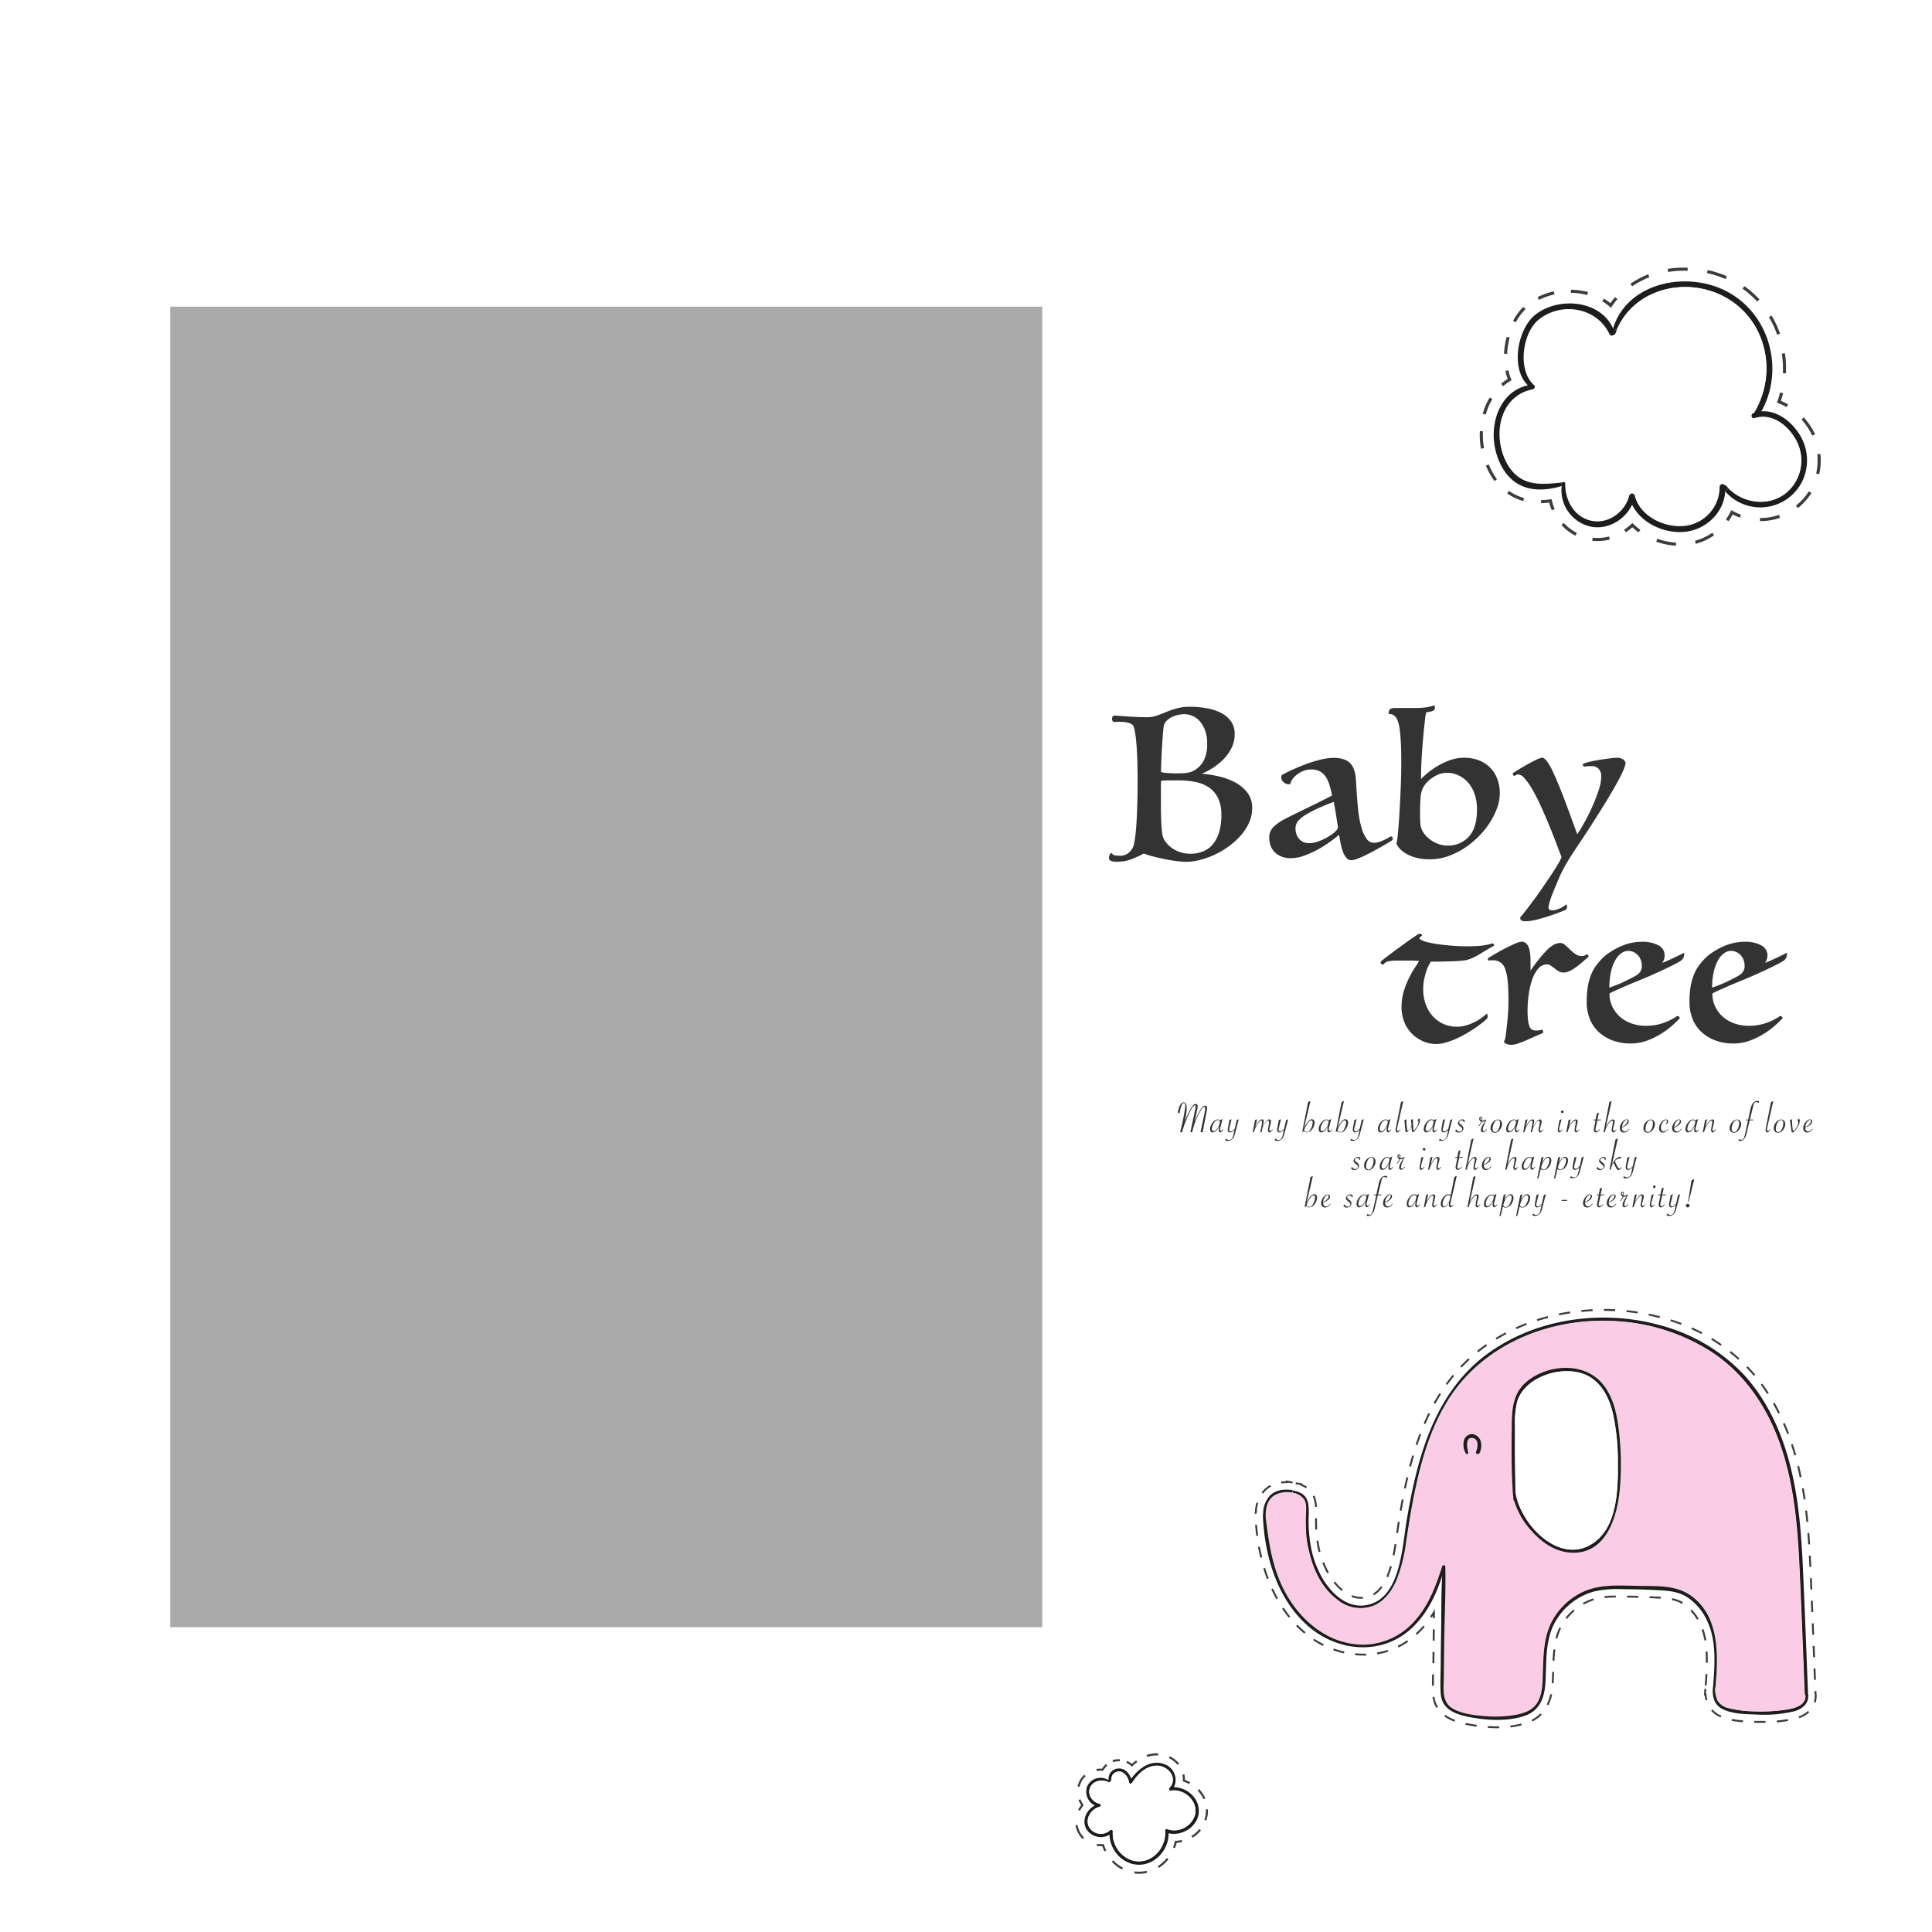 <svg xmlns="http://www.w3.org/2000/svg" xmlns:xlink="http://www.w3.org/1999/xlink" viewBox="0 0 566.93 566.93">
    <defs>
        <clipPath id="clip-path">
            <rect x="49.94" y="90" width="255.9" height="387.49" style="fill:none"/>
        </clipPath>
    </defs>
    <rect x="-8.5" y="-8.5" width="583.94" height="583.94" style="fill:#fff"/>
    <g style="clip-path:url(#clip-path)" selectBtn="true" >
        <rect x="49.94" y="90" width="255.9" height="387.49" style="fill:#aaa"/>
        <image x="49.94" y="90" width="255.9" height="387.49"  xlink:href='http://pic09.babytreeimg.com/contentplatform/20190213/FkPVLj4o6OkfVp9NmTp3oPCmI9ta_b.img'/>
    </g>
    <path d="M335.63,250.46a28.68,28.68,0,0,1-3.4,1.58,11.43,11.43,0,0,1-4.28.82,5.7,5.7,0,0,1-1.94-.23.91.91,0,0,1-.59-.94,1.86,1.86,0,0,1,.09-.53,2.37,2.37,0,0,1,.21-.5.7.7,0,0,1,.29-.29c.12-.06.23,0,.35.15a1.39,1.39,0,0,0,1.06.53q.7.06,1.53.06a3.79,3.79,0,0,0,2.23-.85,4.58,4.58,0,0,0,1.47-2.14,20.13,20.13,0,0,0,.47-2.58q.23-1.76.38-4.22t.23-5.49q.09-3,.09-6.37,0-7.63-.41-11.88t-1.06-4.9a3.66,3.66,0,0,0-1.17-.56,7.21,7.21,0,0,0-1.44-.26q-.73-.06-1.44-.06a8.38,8.38,0,0,0-1.11.06.65.65,0,0,1-.65-.23.93.93,0,0,1-.23-.59q0-1.06.76-1.06.41,0,1.47.09l2.43.18q1.38.09,2.9.15t2.76.06a8.42,8.42,0,0,0,2.85-.47q1.32-.47,2.73-1.06a27.15,27.15,0,0,1,3.08-1.06,14.52,14.52,0,0,1,3.9-.47,27,27,0,0,1,5.16.47,14.32,14.32,0,0,1,4.17,1.44,7.85,7.85,0,0,1,2.79,2.49,6.26,6.26,0,0,1,1,3.58,9,9,0,0,1-1,4.25,13.36,13.36,0,0,1-2.49,3.37,17.89,17.89,0,0,1-3.17,2.49,19.47,19.47,0,0,1-3,1.55,36.75,36.75,0,0,1,4.75.73,19.53,19.53,0,0,1,4.81,1.7,11.29,11.29,0,0,1,3.73,3,7.3,7.3,0,0,1,1.5,4.69,10.27,10.27,0,0,1-.91,4.25,14.9,14.9,0,0,1-2.43,3.75,21.73,21.73,0,0,1-3.49,3.17,24.58,24.58,0,0,1-8.45,4,16.7,16.7,0,0,1-4.08.56,23.73,23.73,0,0,1-2.79-.21q-1.67-.21-3.43-.56t-3.43-.79A21.16,21.16,0,0,1,335.63,250.46ZM341.5,213q-.12.76-.23,2.11t-.23,3.14q-.12,1.79-.21,3.87t-.15,4.31q.06.18.65.26c.39.06.85.11,1.38.15s1.09.07,1.67.09l1.58,0a18.49,18.49,0,0,0,1.94-.09,6.9,6.9,0,0,0,1.44-.29,6.7,6.7,0,0,0,1.14-.5,5.91,5.91,0,0,0,1.06-.76,7,7,0,0,0,1.85-2.46,10.65,10.65,0,0,0,.85-4.69,10.89,10.89,0,0,0-.59-3.73,8.56,8.56,0,0,0-1.53-2.7,6,6,0,0,0-2.14-1.61,6.14,6.14,0,0,0-2.49-.53,8.81,8.81,0,0,0-1.58.18,8.5,8.5,0,0,0-1.82.56,5.77,5.77,0,0,0-1.61,1.06A3.21,3.21,0,0,0,341.5,213Zm-.82,25.46q.06,3.05.18,4.4t.23,2.05a4.93,4.93,0,0,0,.85,2,8,8,0,0,0,1.76,1.79,9,9,0,0,0,2.52,1.32,9.7,9.7,0,0,0,3.2.5,9.52,9.52,0,0,0,3.52-.65,7.25,7.25,0,0,0,2.85-2,10,10,0,0,0,1.91-3.55,17,17,0,0,0,.7-5.22,11.29,11.29,0,0,0-.88-4.69,7.92,7.92,0,0,0-2.49-3.14,10.34,10.34,0,0,0-3.9-1.73A22.74,22.74,0,0,0,346,229q-1.64,0-3.11,0t-2.17.09c0,.43-.06.88-.06,1.35v8Z"
          style="fill:#333"/>
    <path d="M390.89,233.44a27.26,27.26,0,0,0-.82-3.26,8.62,8.62,0,0,0-1.17-2.41,4.68,4.68,0,0,0-1.7-1.47,5.49,5.49,0,0,0-2.46-.5,5.93,5.93,0,0,0-2.38.47,8,8,0,0,0-1.88,1.11,6.29,6.29,0,0,0-1.23,1.29,2.87,2.87,0,0,0-.5,1,.48.48,0,0,1-.53.47,2.33,2.33,0,0,1-1.53-.59,1.77,1.77,0,0,1-.7-1.41,1.62,1.62,0,0,1,.12-.7q1.35-.76,3.29-1.64t4-1.64a38.55,38.55,0,0,1,4.14-1.26,15.87,15.87,0,0,1,3.7-.5,8.2,8.2,0,0,1,3.78.7,4.51,4.51,0,0,1,2,2,8.28,8.28,0,0,1,.79,3q.15,1.73.26,3.73.18,3,.47,5.78a31.06,31.06,0,0,0,.88,4.93,11.4,11.4,0,0,0,1.5,3.46,2.68,2.68,0,0,0,2.26,1.32,4.81,4.81,0,0,0,1.41-.23,11.83,11.83,0,0,0,1.47-.56c.47-.21.89-.43,1.26-.65l.73-.44a.6.6,0,0,1,.65.53,1.17,1.17,0,0,1-.12.53,7.62,7.62,0,0,1-.88.59q-.76.47-1.88,1.11t-2.46,1.38q-1.35.73-2.67,1.38a26.19,26.19,0,0,1-2.44,1.06,5.5,5.5,0,0,1-1.76.41,1.72,1.72,0,0,1-1.32-.62,5.41,5.41,0,0,1-1-1.64,14.92,14.92,0,0,1-.7-2.38q-.29-1.35-.53-2.82-1.06.88-2.7,2.08a32,32,0,0,1-3.58,2.26,28.63,28.63,0,0,1-4,1.79,11.43,11.43,0,0,1-3.9.73,7,7,0,0,1-2.76-.5,5.86,5.86,0,0,1-2-1.32,5.18,5.18,0,0,1-1.17-1.91,6.74,6.74,0,0,1-.38-2.26,4.29,4.29,0,0,1,1.14-3.08,14.28,14.28,0,0,1,3.55-2.49q1.11-.59,3.11-1.55l4.08-2q2.08-1,3.87-1.91T390.89,233.44Zm1.7,9.09q-.18-1-.35-2.17t-.35-2.23q-.18-1.06-.32-1.82t-.21-1l-2.11.82q-1.17.47-2.35,1t-2.23,1.11q-1.06.56-1.76,1a8.68,8.68,0,0,0-2.05,1.76,3.28,3.28,0,0,0-.7,2.11,4.75,4.75,0,0,0,1,3,3.68,3.68,0,0,0,3.11,1.29,7.16,7.16,0,0,0,2.32-.41,16.54,16.54,0,0,0,2.23-.94,16.12,16.12,0,0,0,1.79-1.06,8.43,8.43,0,0,0,1.06-.82q.47-.47.73-.79A1.2,1.2,0,0,0,392.59,242.54Z"
          style="fill:#333"/>
    <path d="M407.49,209.51q0-1.29.62-1.53a3.69,3.69,0,0,1,1.32-.23H413q1.61,0,2.93,0a23.3,23.3,0,0,0,2.46-.18,10.37,10.37,0,0,0,2.14-.5c.31-.12.48-.06.5.18s0,.45,0,.65a.62.62,0,0,1-.35.56,3.17,3.17,0,0,1-.79.32,7.08,7.08,0,0,1-.85.18l-.53.06a19.83,19.83,0,0,0-.41,2.67q-.24,2.08-.5,4.93t-.44,6q-.18,3.2-.18,6a20.62,20.62,0,0,1,1.76-1.64,22.84,22.84,0,0,1,2.9-2.08,21.29,21.29,0,0,1,3.73-1.79,12.21,12.21,0,0,1,4.28-.76,11.85,11.85,0,0,1,4.14.7,9.23,9.23,0,0,1,5.52,5.37,11.77,11.77,0,0,1,.79,4.43,12.53,12.53,0,0,1-.79,4.25,21.49,21.49,0,0,1-2.17,4.34,24.62,24.62,0,0,1-3.31,4.08,25.76,25.76,0,0,1-4.19,3.4,21.93,21.93,0,0,1-4.81,2.35,15.66,15.66,0,0,1-5.13.88,15.07,15.07,0,0,1-4.81-.65,11.19,11.19,0,0,1-3-1.47,6.27,6.27,0,0,1-1.58-1.55,6.4,6.4,0,0,1-.53-.91,19,19,0,0,0,.41-2.85q.23-2.32.44-5.69t.38-7.42q.18-4,.18-7.92,0-3.4-.12-5.72t-.32-3.81a12.93,12.93,0,0,0-.5-2.35,4.92,4.92,0,0,0-.65-1.32,2.19,2.19,0,0,0-1.53-.94Zm9.45,23.76q-.12,1-.18,2.41t-.06,2.82q0,1.41.06,2.52a13.13,13.13,0,0,0,.12,1.41,5.49,5.49,0,0,0,.82,1.88,7.88,7.88,0,0,0,1.7,1.85,9.54,9.54,0,0,0,2.44,1.41,8,8,0,0,0,3,.56,8.07,8.07,0,0,0,6.13-2.58q2.43-2.58,2.43-7.92a13.45,13.45,0,0,0-.85-5.07,9.79,9.79,0,0,0-2.14-3.34,8.36,8.36,0,0,0-2.79-1.85,7.56,7.56,0,0,0-2.73-.59,7.15,7.15,0,0,0-2.85.5,10.58,10.58,0,0,0-2,1.14,8.87,8.87,0,0,0-2.17,2.23A6.82,6.82,0,0,0,416.94,233.27Z"
          style="fill:#333"/>
    <path d="M446.16,269.11q.53-.59,1.58-1.94t2.32-3.05q1.26-1.7,2.58-3.64l2.49-3.67q1.17-1.73,2-3.17a12.83,12.83,0,0,0,1.09-2.14l-2-5.22q-1.06-2.76-2.2-5.46t-2.29-5.16a45.7,45.7,0,0,0-2.26-4.31,18.64,18.64,0,0,0-2.14-3,2.78,2.78,0,0,0-1.85-1.11,1.21,1.21,0,0,0-.53.15l-.53.26q-.18.12-.41-.29t0-.53q.24-.18,1.38-.88t2.55-1.5q1.41-.79,2.73-1.44a5.17,5.17,0,0,1,1.91-.65q.59,0,1.38,1.06a17,17,0,0,1,1.64,2.85q.85,1.79,1.79,4.08t1.88,4.78q.94,2.49,1.85,5t1.73,4.69q.76-1.17,2-3.34t2.32-4.63a49,49,0,0,0,1.91-4.87,13.41,13.41,0,0,0,.79-4,3.13,3.13,0,0,0-.82-2.43,2.67,2.67,0,0,0-1.82-.73q-.76,0-1.2,0a6.61,6.61,0,0,0-1,.15.77.77,0,0,1-.35-.15.48.48,0,0,1-.23-.44q0-.29,1.29-.65t3-.65q1.7-.29,3.34-.5a21.81,21.81,0,0,1,2.29-.21,3.12,3.12,0,0,1,2,.53,1.56,1.56,0,0,1,.65,1.23,18.7,18.7,0,0,1-1.5,3.67q-1.14,2.26-2.73,4.93t-3.37,5.51q-1.79,2.85-3.43,5.37t-3,4.52q-1.32,2-1.91,2.93-1.17,1.82-2.23,3.78T457,258.82q-.88,2-1.55,3.75a21,21,0,0,0-1,3.26q-.18.88.32,1.14a2,2,0,0,0,1.29.12,8.05,8.05,0,0,0,1.73-.56,6.83,6.83,0,0,0,1.58-.94q.29-.24.38-.09a.87.87,0,0,1,.09.44,1.82,1.82,0,0,1-.12.62.88.88,0,0,1-.29.44s-.49.18-1.35.53-1.9.73-3.11,1.14-2.49.79-3.84,1.14a14.31,14.31,0,0,1-3.55.53q-1.47,0-1.47-.94a.4.4,0,0,1,0-.18A.26.26,0,0,0,446.16,269.11Z"
          style="fill:#333"/>
    <path d="M436.18,297.53c.08-.08.15-.07.21,0a1,1,0,0,1,.12.41,1.83,1.83,0,0,1,0,.56.89.89,0,0,1-.23.47,25.66,25.66,0,0,1-2.93,2.35q-1.76,1.23-3.64,2.29-.53.29-1.47.76t-2.08.91a23.6,23.6,0,0,1-2.35.76,8.77,8.77,0,0,1-2.26.32,9.85,9.85,0,0,1-4-.82,10.35,10.35,0,0,1-3.29-2.26,10.24,10.24,0,0,1-2.2-3.43,11.65,11.65,0,0,1-.79-4.34,15.7,15.7,0,0,1,.7-4.75,25.31,25.31,0,0,1,1.61-4,28.42,28.42,0,0,1,1.73-3,17.57,17.57,0,0,0,1.11-1.79l-2-.09-1.73,0q-1.88,0-3.17,0a11.26,11.26,0,0,0-2.29.26,2.15,2.15,0,0,0-.88.47,5.33,5.33,0,0,1-.7.53l-.32-.32a.62.62,0,0,1-.21-.44.24.24,0,0,1,.06-.18,4.72,4.72,0,0,1,.76-.67q.76-.62,1.91-1.47l2.52-1.88q1.38-1,2.64-1.91l2.17-1.5a8.73,8.73,0,0,1,1.2-.73.78.78,0,0,1,.7.12q.35.24.23.35a5.21,5.21,0,0,0-.53.44q-.35.32-.23.56a6.06,6.06,0,0,0,2.23.94,29.86,29.86,0,0,0,3.58.67q2,.26,4.11.41t3.81.15q2.52,0,4-.15a19.31,19.31,0,0,0,2.52-.38,11.62,11.62,0,0,0,1.23-.35s.12.06.23.18a.56.56,0,0,1,.18.41q0,.12-.85.59t-1.73,1q-.53.29-1.26.76t-1.58.91a16.51,16.51,0,0,1-1.79.79,6.37,6.37,0,0,1-1.82.41q-.88.12-2.05.18t-2.46.09l-2.61.06-2.43,0-.56,1a9.94,9.94,0,0,0-.73,1.73,23.35,23.35,0,0,0-.65,2.41,13.77,13.77,0,0,0-.29,2.93,12.89,12.89,0,0,0,.73,4.43,10.48,10.48,0,0,0,2.05,3.49,9.39,9.39,0,0,0,7.07,3.11,9.49,9.49,0,0,0,2.38-.29,12.89,12.89,0,0,0,2.17-.76,15.92,15.92,0,0,0,1.91-1,15.73,15.73,0,0,0,1.53-1.09Z"
          style="fill:#333"/>
    <path d="M466.16,280.75q-.65.53-1.53,1.32t-1.85,1.52a14.43,14.43,0,0,1-2,1.26,4.13,4.13,0,0,1-1.94.53,2.82,2.82,0,0,1-1.47-.38,10.64,10.64,0,0,1-1.2-.82q-.56-.44-1.09-.82A1.88,1.88,0,0,0,454,283a3.36,3.36,0,0,0-2.67,1.29,10,10,0,0,0-1.76,3.29,23.51,23.51,0,0,0-1,4.34,33.15,33.15,0,0,0-.32,4.52,24.09,24.09,0,0,0,.15,3,6.81,6.81,0,0,0,.44,1.82,1.68,1.68,0,0,0,.79.91,2.8,2.8,0,0,0,1.2.23,6.38,6.38,0,0,0,1.64-.23q.18-.06.26.23a1.74,1.74,0,0,1,.09.47q0,.12-.18.26a.57.57,0,0,1-.23.15q-1.29.53-2.64,1.14l-2.23,1q-.82.35-2,.76a6,6,0,0,1-2,.41,3.62,3.62,0,0,1-1.55-.29q-.62-.29-.62-.59a1,1,0,0,1,.15-.53,2.8,2.8,0,0,0,.26-.88q.12-.88.26-2.08t.29-2.61q.15-1.41.23-2.9t.09-3q0-3.28-.21-5.57a14.48,14.48,0,0,0-.73-3.7,3.59,3.59,0,0,0-3.75-2.64h-.53a2,2,0,0,0-.47.06.31.31,0,0,1-.35-.35.56.56,0,0,1,.35-.53q.64-.41,2-1.2t2.79-1.53q1.44-.73,2.79-1.32a5.76,5.76,0,0,1,2-.59,1.81,1.81,0,0,1,1.29.5,3.1,3.1,0,0,1,.79,1.26,8.43,8.43,0,0,1,.38,1.73,15.86,15.86,0,0,1,.12,1.91q0,.7,0,1.47c0,.51,0,1.06,0,1.64a44.13,44.13,0,0,1,4.75-6q2.11-2.14,4-2.14a2.1,2.1,0,0,1,1.38.59q.67.59,1.44,1.32a14,14,0,0,0,1.58,1.32,2.89,2.89,0,0,0,1.7.59,2.63,2.63,0,0,0,1.11-.18l.59-.29c.31,0,.47.22.47.65Z"
          style="fill:#333"/>
    <path d="M492.91,298.82q-.65.7-2,1.94a24.82,24.82,0,0,1-3.26,2.46,22.13,22.13,0,0,1-4.25,2.11,14.08,14.08,0,0,1-5,.88,15.29,15.29,0,0,1-4.69-.73,12.3,12.3,0,0,1-4.11-2.23,10.75,10.75,0,0,1-2.9-3.81,13,13,0,0,1-1.09-5.54,25.44,25.44,0,0,1,.35-4.55,17.08,17.08,0,0,1,.94-3.34,12.05,12.05,0,0,1,1.32-2.46,18.66,18.66,0,0,1,1.5-1.85,12.85,12.85,0,0,1,2.29-2,22.25,22.25,0,0,1,2.9-1.7,16.91,16.91,0,0,1,3.29-1.2,14.1,14.1,0,0,1,3.49-.44,9.78,9.78,0,0,1,5,1.06,3.26,3.26,0,0,1,1.79,2.93,3.69,3.69,0,0,1-.7,2.17,12.78,12.78,0,0,0,1.5-.59l1.85-.85,1.67-.79a6.91,6.91,0,0,0,1-.53.28.28,0,0,1,.26-.09.18.18,0,0,1,.15.21,2.46,2.46,0,0,1-.29,1.26,2.54,2.54,0,0,1-.7.79q-.94.59-2.7,1.47t-3.9,1.85q-2.14,1-4.43,1.94L477.81,289l-3.52,1.55q-1.5.68-2,1a8.84,8.84,0,0,0,.79,3.73,9.32,9.32,0,0,0,2.2,3,10.18,10.18,0,0,0,3.37,2,12.22,12.22,0,0,0,4.31.73,15.24,15.24,0,0,0,3.81-.44,16,16,0,0,0,4.72-2,4.83,4.83,0,0,1,.73-.44.72.72,0,0,1,.47.21A.59.59,0,0,1,492.91,298.82Zm-20.65-9q1-.35,2.26-.85t2.46-1.09q1.2-.59,2.2-1.11a10.79,10.79,0,0,0,1.53-.94,3,3,0,0,0,1.06-2.58,4.48,4.48,0,0,0-.26-1.47,4.23,4.23,0,0,0-.79-1.38,4.1,4.1,0,0,0-1.29-1,3.76,3.76,0,0,0-1.7-.38,3.48,3.48,0,0,0-1.76.56,5.62,5.62,0,0,0-1.76,1.82,11.71,11.71,0,0,0-1.38,3.34A19.87,19.87,0,0,0,472.26,289.85Z"
          style="fill:#333"/>
    <path d="M523.07,298.82q-.65.7-2,1.94a24.82,24.82,0,0,1-3.26,2.46,22.13,22.13,0,0,1-4.25,2.11,14.08,14.08,0,0,1-5,.88,15.29,15.29,0,0,1-4.69-.73,12.3,12.3,0,0,1-4.11-2.23,10.75,10.75,0,0,1-2.9-3.81,13,13,0,0,1-1.09-5.54,25.44,25.44,0,0,1,.35-4.55,17.08,17.08,0,0,1,.94-3.34,12.05,12.05,0,0,1,1.32-2.46,18.66,18.66,0,0,1,1.5-1.85,12.85,12.85,0,0,1,2.29-2,22.25,22.25,0,0,1,2.9-1.7,16.91,16.91,0,0,1,3.29-1.2,14.1,14.1,0,0,1,3.49-.44,9.78,9.78,0,0,1,5,1.06,3.26,3.26,0,0,1,1.79,2.93,3.69,3.69,0,0,1-.7,2.17,12.78,12.78,0,0,0,1.5-.59l1.85-.85,1.67-.79a6.91,6.91,0,0,0,1-.53.28.28,0,0,1,.26-.09.18.18,0,0,1,.15.21,2.46,2.46,0,0,1-.29,1.26,2.54,2.54,0,0,1-.7.79q-.94.59-2.7,1.47t-3.9,1.85q-2.14,1-4.43,1.94L508,289l-3.52,1.55q-1.5.68-2,1a8.84,8.84,0,0,0,.79,3.73,9.32,9.32,0,0,0,2.2,3,10.18,10.18,0,0,0,3.37,2,12.22,12.22,0,0,0,4.31.73,15.24,15.24,0,0,0,3.81-.44,16,16,0,0,0,4.72-2,4.83,4.83,0,0,1,.73-.44.72.72,0,0,1,.47.21A.59.59,0,0,1,523.07,298.82Zm-20.65-9q1-.35,2.26-.85t2.46-1.09q1.2-.59,2.2-1.11a10.79,10.79,0,0,0,1.53-.94,3,3,0,0,0,1.06-2.58,4.48,4.48,0,0,0-.26-1.47,4.23,4.23,0,0,0-.79-1.38,4.1,4.1,0,0,0-1.29-1,3.76,3.76,0,0,0-1.7-.38,3.48,3.48,0,0,0-1.76.56,5.62,5.62,0,0,0-1.76,1.82,11.71,11.71,0,0,0-1.38,3.34A19.87,19.87,0,0,0,502.42,289.85Z"
          style="fill:#333"/>
    <path d="M352.91,332.23h-.63l1.37-6.57,0-.23a2.18,2.18,0,0,0,0-.33.32.32,0,0,0-.07-.21.22.22,0,0,0-.18-.08.64.64,0,0,0-.41.22,4.79,4.79,0,0,0-.57.74,15.22,15.22,0,0,0-1.17,2.21q-.5,1.11-.84,2.17a19.92,19.92,0,0,0-.57,2.08h-.54l1.51-7.07a2.64,2.64,0,0,0,.07-.52.42.42,0,0,0,0-.16.26.26,0,0,0-.09-.12.21.21,0,0,0-.13,0q-.31,0-.75.6a12,12,0,0,0-1,1.85q-.29.57-.55,1.19t-.48,1.15q-.21.53-.47,1.3-.38,1.12-.55,1.82h-.55l0-.09.28-1.11.26-1.13q.51-2.33.76-3.81a11.09,11.09,0,0,0,.2-1.67,1.22,1.22,0,0,0-.11-.58.35.35,0,0,0-.32-.21q-.5,0-.88,1.32a12.28,12.28,0,0,0-.37,1.78l-.49-.32a6.76,6.76,0,0,1,.37-1.52,3.4,3.4,0,0,1,.61-1.07,1,1,0,0,1,.72-.39.72.72,0,0,1,.65.44,2.58,2.58,0,0,1,.24,1.21,10.49,10.49,0,0,1-.12,1.47q0,.24-.21,1.22l-.26,1.42,0-.12a27.31,27.31,0,0,1,1.36-3,8.58,8.58,0,0,1,1-1.62,1.28,1.28,0,0,1,.87-.55.52.52,0,0,1,.41.19.73.73,0,0,1,.16.49,4.61,4.61,0,0,1-.12.89l-.76,3.61q.08-.24.39-.92a17.6,17.6,0,0,1,1.52-2.86q.63-.88,1.17-.88a.53.53,0,0,1,.43.19.73.73,0,0,1,.16.49,3.85,3.85,0,0,1-.11.75Z"
          style="fill:#333"/>
    <path d="M358.75,328.38l-.61,2.38a2.69,2.69,0,0,0-.1.61.65.65,0,0,0,.08.34.24.24,0,0,0,.21.14q.19,0,.63-.46l.09.09-.07.08a5.93,5.93,0,0,1-.53.56.53.53,0,0,1-.32.16.44.44,0,0,1-.36-.22.86.86,0,0,1-.15-.5,6.22,6.22,0,0,1,.16-.94l.05-.25a4.81,4.81,0,0,1-.65,1.07,1.81,1.81,0,0,1-1.3.86.71.71,0,0,1-.59-.27,1.11,1.11,0,0,1-.21-.72,2.79,2.79,0,0,1,.35-1.28,3.54,3.54,0,0,1,.87-1.1,1.59,1.59,0,0,1,1-.43.86.86,0,0,1,.77.38l.07-.25Zm-.75.83a.75.75,0,0,0-.26-.39.69.69,0,0,0-.43-.14,1,1,0,0,0-.61.26,2.62,2.62,0,0,0-.59.73,4.27,4.27,0,0,0-.35.82,2.59,2.59,0,0,0-.14.74.92.92,0,0,0,.13.52.41.41,0,0,0,.36.19,1,1,0,0,0,.63-.28,3.37,3.37,0,0,0,.65-.8,3.05,3.05,0,0,0,.31-.6q.11-.3.25-.83Z"
          style="fill:#333"/>
    <path d="M359.5,334.55l.32-.43a1.14,1.14,0,0,0,.85.4,1,1,0,0,0,.81-.4,3.37,3.37,0,0,0,.5-1.3l.3-1.35a1.91,1.91,0,0,1-1.3.84.69.69,0,0,1-.53-.21.79.79,0,0,1-.19-.56,2.53,2.53,0,0,1,.06-.51l.44-2.34.63-.27-.63,2.63a2.22,2.22,0,0,0-.08.48.5.5,0,0,0,.13.36.47.47,0,0,0,.35.14.93.93,0,0,0,.53-.21,4,4,0,0,0,.65-.64l.56-2.49.61-.27-1,3.83a8.9,8.9,0,0,1-.32,1.08,2.63,2.63,0,0,1-.35.65,1.91,1.91,0,0,1-1.56.82A1.26,1.26,0,0,1,359.5,334.55Z"
          style="fill:#333"/>
    <path d="M370.25,332.16l-.43.14.51-2.65,0-.23a1.61,1.61,0,0,0,0-.31c0-.19-.08-.29-.23-.29a.85.85,0,0,0-.52.29,4.22,4.22,0,0,0-.65.84,7.24,7.24,0,0,0-.38.68,7,7,0,0,0-.29.69q-.13.37-.26.84l-.4.14.67-3.61.63-.27-.57,2.36a6.36,6.36,0,0,1,1-1.66,1.51,1.51,0,0,1,1-.65q.49,0,.49.55a4,4,0,0,1-.1.67l-.21,1a9.29,9.29,0,0,1,1.07-1.71,1.2,1.2,0,0,1,.87-.5.5.5,0,0,1,.38.14.57.57,0,0,1,.14.41,3.65,3.65,0,0,1-.13.74l-.2.8-.06.25a3,3,0,0,0-.09.6.68.68,0,0,0,.07.34.21.21,0,0,0,.18.13q.21,0,.65-.48l.1.09-.06.07a5.85,5.85,0,0,1-.55.59.53.53,0,0,1-.33.15.41.41,0,0,1-.34-.21.89.89,0,0,1-.14-.51,3.65,3.65,0,0,1,.08-.62l.24-1.35,0-.23a1.65,1.65,0,0,0,0-.31.26.26,0,0,0-.07-.19.26.26,0,0,0-.2-.07.57.57,0,0,0-.32.12,1.83,1.83,0,0,0-.37.37,6.2,6.2,0,0,0-.44.65,8.84,8.84,0,0,0-.53,1A9.49,9.49,0,0,0,370.25,332.16Z"
          style="fill:#333"/>
    <path d="M374,334.55l.32-.43a1.14,1.14,0,0,0,.85.4,1,1,0,0,0,.81-.4,3.37,3.37,0,0,0,.5-1.3l.3-1.35a1.91,1.91,0,0,1-1.3.84.69.69,0,0,1-.53-.21.79.79,0,0,1-.19-.56,2.53,2.53,0,0,1,.06-.51l.44-2.34.63-.27-.63,2.63a2.22,2.22,0,0,0-.08.48.5.5,0,0,0,.13.36.47.47,0,0,0,.35.14.93.93,0,0,0,.53-.21,4,4,0,0,0,.65-.64l.56-2.49.61-.27-1,3.83a8.9,8.9,0,0,1-.32,1.08,2.63,2.63,0,0,1-.35.65,1.91,1.91,0,0,1-1.56.82A1.26,1.26,0,0,1,374,334.55Z"
          style="fill:#333"/>
    <path d="M383.86,323.39l.69-.33-1.88,8q1.17-2.62,2.3-2.62a.72.72,0,0,1,.41.12.79.79,0,0,1,.28.35,1.24,1.24,0,0,1,.1.5,3.06,3.06,0,0,1-.23,1.1,3.68,3.68,0,0,1-.59,1,1.82,1.82,0,0,1-1.41.78,1.33,1.33,0,0,1-.46-.08,2.29,2.29,0,0,1-.5-.27l-.46.27Zm-1.19,8.18a.92.92,0,0,0,.84.61,1,1,0,0,0,.73-.34,3,3,0,0,0,.6-1,5.1,5.1,0,0,0,.25-.79,3.23,3.23,0,0,0,.1-.68q0-.61-.43-.61a1,1,0,0,0-.65.35,4.58,4.58,0,0,0-.73,1A10.39,10.39,0,0,0,382.68,331.57Z"
          style="fill:#333"/>
    <path d="M390.64,328.38l-.61,2.38a2.69,2.69,0,0,0-.1.61.65.65,0,0,0,.08.34.24.24,0,0,0,.21.14q.19,0,.63-.46l.09.09-.07.08a5.93,5.93,0,0,1-.53.56.53.53,0,0,1-.32.16.44.44,0,0,1-.36-.22.86.86,0,0,1-.15-.5,6.22,6.22,0,0,1,.16-.94l.05-.25a4.81,4.81,0,0,1-.65,1.07,1.81,1.81,0,0,1-1.3.86.71.71,0,0,1-.59-.27,1.11,1.11,0,0,1-.21-.72,2.79,2.79,0,0,1,.35-1.28,3.54,3.54,0,0,1,.87-1.1,1.59,1.59,0,0,1,1-.43.86.86,0,0,1,.77.38l.07-.25Zm-.75.83a.75.75,0,0,0-.26-.39.69.69,0,0,0-.43-.14,1,1,0,0,0-.61.26,2.62,2.62,0,0,0-.59.73,4.27,4.27,0,0,0-.35.82,2.59,2.59,0,0,0-.14.74.92.92,0,0,0,.13.52.41.41,0,0,0,.36.19,1,1,0,0,0,.63-.28,3.37,3.37,0,0,0,.65-.8,3.05,3.05,0,0,0,.31-.6q.11-.3.25-.83Z"
          style="fill:#333"/>
    <path d="M393.69,323.39l.69-.33-1.88,8q1.17-2.62,2.3-2.62a.72.72,0,0,1,.41.12.79.79,0,0,1,.28.35,1.24,1.24,0,0,1,.1.5,3.06,3.06,0,0,1-.23,1.1,3.68,3.68,0,0,1-.59,1,1.82,1.82,0,0,1-1.41.78,1.33,1.33,0,0,1-.46-.08,2.29,2.29,0,0,1-.5-.27l-.46.27Zm-1.19,8.18a.92.92,0,0,0,.84.61,1,1,0,0,0,.73-.34,3,3,0,0,0,.6-1,5.1,5.1,0,0,0,.25-.79,3.23,3.23,0,0,0,.1-.68q0-.61-.43-.61a1,1,0,0,0-.65.35,4.58,4.58,0,0,0-.73,1A10.39,10.39,0,0,0,392.51,331.57Z"
          style="fill:#333"/>
    <path d="M396.22,334.55l.32-.43a1.14,1.14,0,0,0,.85.4,1,1,0,0,0,.81-.4,3.37,3.37,0,0,0,.5-1.3l.3-1.35a1.91,1.91,0,0,1-1.3.84.69.69,0,0,1-.53-.21.79.79,0,0,1-.19-.56A2.53,2.53,0,0,1,397,331l.44-2.34.63-.27-.63,2.63a2.22,2.22,0,0,0-.08.48.5.5,0,0,0,.13.36.47.47,0,0,0,.35.14.93.93,0,0,0,.53-.21,4,4,0,0,0,.65-.64l.56-2.49.61-.27-1,3.83a8.9,8.9,0,0,1-.32,1.08,2.63,2.63,0,0,1-.35.65,1.91,1.91,0,0,1-1.56.82A1.26,1.26,0,0,1,396.22,334.55Z"
          style="fill:#333"/>
    <path d="M408,328.38l-.61,2.38a2.69,2.69,0,0,0-.1.61.65.65,0,0,0,.08.34.24.24,0,0,0,.21.14q.19,0,.63-.46l.09.09-.07.08a5.93,5.93,0,0,1-.53.56.53.53,0,0,1-.32.16.44.44,0,0,1-.36-.22.86.86,0,0,1-.15-.5,6.22,6.22,0,0,1,.16-.94l.05-.25a4.81,4.81,0,0,1-.65,1.07,1.81,1.81,0,0,1-1.3.86.71.71,0,0,1-.59-.27,1.11,1.11,0,0,1-.21-.72,2.79,2.79,0,0,1,.35-1.28,3.54,3.54,0,0,1,.87-1.1,1.59,1.59,0,0,1,1-.43.86.86,0,0,1,.77.38l.07-.25Zm-.75.83a.75.75,0,0,0-.26-.39.69.69,0,0,0-.43-.14,1,1,0,0,0-.61.26,2.62,2.62,0,0,0-.59.73,4.27,4.27,0,0,0-.35.82,2.59,2.59,0,0,0-.14.74.92.92,0,0,0,.13.52.41.41,0,0,0,.36.19,1,1,0,0,0,.63-.28,3.37,3.37,0,0,0,.65-.8,3.05,3.05,0,0,0,.31-.6q.11-.3.25-.83Z"
          style="fill:#333"/>
    <path d="M411.79,323.06l-1.71,7.51-.06.25a2.7,2.7,0,0,0-.08.61.64.64,0,0,0,.08.33.22.22,0,0,0,.19.13q.2,0,.65-.48l.1.09-.06.07a6.24,6.24,0,0,1-.55.59.52.52,0,0,1-.33.15.41.41,0,0,1-.34-.22.87.87,0,0,1-.15-.5,3.53,3.53,0,0,1,.08-.62l1.5-7.58Z"
          style="fill:#333"/>
    <path d="M412.11,328.69l.59-.27v.17q0,.46,0,.86t.1,1.13q.09.86.14,1t.16.19.47-.46a7.69,7.69,0,0,0,.64-1.11l-.2-1.56.59-.27v.16q.05,1.39.11,2l0,.33,0,.27c0,.07,0,.14,0,.22l0,.17q.05.21.17.21t.81-.93a2.9,2.9,0,0,0,.54-1.45.78.78,0,0,0-.31-.69l.5-.46a1,1,0,0,1,.23.68,2.63,2.63,0,0,1-.25,1,7.74,7.74,0,0,1-.76,1.3,8,8,0,0,1-.57.72q-.29.33-.47.33a.23.23,0,0,1-.21-.13,1.39,1.39,0,0,1-.11-.45l-.14-1.17a7.06,7.06,0,0,1-.66,1.08q-.49.67-.78.67a.21.21,0,0,1-.2-.12,1.57,1.57,0,0,1-.12-.45Z"
          style="fill:#333"/>
    <path d="M421.47,328.38l-.61,2.38a2.69,2.69,0,0,0-.1.61.65.65,0,0,0,.08.34.24.24,0,0,0,.21.14q.19,0,.63-.46l.09.09-.07.08a5.93,5.93,0,0,1-.53.56.53.53,0,0,1-.32.16.44.44,0,0,1-.36-.22.86.86,0,0,1-.15-.5,6.22,6.22,0,0,1,.16-.94l.05-.25a4.81,4.81,0,0,1-.65,1.07,1.81,1.81,0,0,1-1.3.86A.71.71,0,0,1,418,332a1.11,1.11,0,0,1-.21-.72,2.79,2.79,0,0,1,.35-1.28,3.54,3.54,0,0,1,.87-1.1,1.59,1.59,0,0,1,1-.43.86.86,0,0,1,.77.38l.07-.25Zm-.75.83a.75.75,0,0,0-.26-.39.69.69,0,0,0-.43-.14,1,1,0,0,0-.61.26,2.62,2.62,0,0,0-.59.73,4.27,4.27,0,0,0-.35.82,2.59,2.59,0,0,0-.14.74.92.92,0,0,0,.13.52.41.41,0,0,0,.36.19,1,1,0,0,0,.63-.28,3.37,3.37,0,0,0,.65-.8,3.05,3.05,0,0,0,.31-.6q.11-.3.25-.83Z"
          style="fill:#333"/>
    <path d="M422.22,334.55l.32-.43a1.14,1.14,0,0,0,.85.4,1,1,0,0,0,.81-.4,3.37,3.37,0,0,0,.5-1.3l.3-1.35a1.91,1.91,0,0,1-1.3.84.69.69,0,0,1-.53-.21.79.79,0,0,1-.19-.56A2.53,2.53,0,0,1,423,331l.44-2.34.63-.27-.63,2.63a2.22,2.22,0,0,0-.08.48.5.5,0,0,0,.13.36.47.47,0,0,0,.35.14.93.93,0,0,0,.53-.21,4,4,0,0,0,.65-.64l.56-2.49.61-.27-1,3.83a8.9,8.9,0,0,1-.32,1.08,2.63,2.63,0,0,1-.35.65,1.91,1.91,0,0,1-1.56.82A1.26,1.26,0,0,1,422.22,334.55Z"
          style="fill:#333"/>
    <path d="M427,331.82l.36-.43a1,1,0,0,0,.91.68.79.79,0,0,0,.56-.21.65.65,0,0,0,.23-.49A.55.55,0,0,0,429,331a3.89,3.89,0,0,0-.53-.48,3.23,3.23,0,0,1-.52-.49.67.67,0,0,1-.13-.41,1,1,0,0,1,.18-.57,1.38,1.38,0,0,1,1.11-.58.81.81,0,0,1,.49.15.45.45,0,0,1,.2.37.41.41,0,0,1-.25.41.75.75,0,0,0-.23-.48.71.71,0,0,0-.49-.17.69.69,0,0,0-.47.17.51.51,0,0,0-.2.39.73.73,0,0,0,.34.54l.38.31a1.19,1.19,0,0,1,.55.89,1.15,1.15,0,0,1-.19.64,1.38,1.38,0,0,1-.52.47,1.45,1.45,0,0,1-.69.18A1.18,1.18,0,0,1,427,331.82Z"
          style="fill:#333"/>
    <path d="M433.85,330.38a4,4,0,0,0,.75-1.26.92.92,0,0,1-.53-.84.68.68,0,0,1,.12-.42.38.38,0,0,1,.31-.16.37.37,0,0,1,.32.18.8.8,0,0,1,.12.47,1.65,1.65,0,0,1-.07.45,1.29,1.29,0,0,0,.32,0,1,1,0,0,0,.66-.23h.31l0,.09a12.49,12.49,0,0,0-.77,1.69,4.08,4.08,0,0,0-.3,1.24.4.4,0,0,0,.08.25.23.23,0,0,0,.19.1q.27,0,.86-.57l.1.12a4.61,4.61,0,0,1-.57.5,1.06,1.06,0,0,1-.64.27.5.5,0,0,1-.4-.17.68.68,0,0,1-.15-.46,2.91,2.91,0,0,1,.38-1.24q.14-.28.35-.64t.54-.85l.06-.09a1.45,1.45,0,0,1-.41.28,1.19,1.19,0,0,1-.45.08,1,1,0,0,1-.25,0,4,4,0,0,1-.78,1.32Zm.89-1.65a1.76,1.76,0,0,0,0-.27.72.72,0,0,0-.08-.36.22.22,0,0,0-.19-.13.14.14,0,0,0-.11.06.24.24,0,0,0,0,.15Q434.34,328.49,434.74,328.73Z"
          style="fill:#333"/>
    <path d="M437.4,331a2.44,2.44,0,0,1,.32-1.17,2.8,2.8,0,0,1,.82-.95,1.72,1.72,0,0,1,1-.36,1.15,1.15,0,0,1,.88.36,1.32,1.32,0,0,1,.34.94,2.56,2.56,0,0,1-.31,1.21,2.81,2.81,0,0,1-.81,1,1.7,1.7,0,0,1-1,.37,1.15,1.15,0,0,1-.89-.37A1.41,1.41,0,0,1,437.4,331Zm2.79-1.43a1,1,0,0,0-.19-.65.59.59,0,0,0-.49-.25.9.9,0,0,0-.52.18,1.71,1.71,0,0,0-.46.51,3.89,3.89,0,0,0-.39.91,3.33,3.33,0,0,0-.15.92,1.25,1.25,0,0,0,.19.74.63.63,0,0,0,.54.26q.57,0,1-.79a3.94,3.94,0,0,0,.35-.91A3.76,3.76,0,0,0,440.19,329.55Z"
          style="fill:#333"/>
    <path d="M445.65,328.38l-.61,2.38a2.69,2.69,0,0,0-.1.61.65.65,0,0,0,.08.34.24.24,0,0,0,.21.14q.19,0,.63-.46l.09.09-.07.08a5.93,5.93,0,0,1-.53.56.53.53,0,0,1-.32.16.44.44,0,0,1-.36-.22.86.86,0,0,1-.15-.5,6.22,6.22,0,0,1,.16-.94l.05-.25a4.81,4.81,0,0,1-.65,1.07,1.81,1.81,0,0,1-1.3.86.71.71,0,0,1-.59-.27,1.11,1.11,0,0,1-.21-.72,2.79,2.79,0,0,1,.35-1.28,3.54,3.54,0,0,1,.87-1.1,1.59,1.59,0,0,1,1-.43.86.86,0,0,1,.77.38l.07-.25Zm-.75.83a.75.75,0,0,0-.26-.39.69.69,0,0,0-.43-.14,1,1,0,0,0-.61.26,2.62,2.62,0,0,0-.59.73,4.27,4.27,0,0,0-.35.82,2.59,2.59,0,0,0-.14.74.92.92,0,0,0,.13.52.41.41,0,0,0,.36.19,1,1,0,0,0,.63-.28,3.37,3.37,0,0,0,.65-.8,3.05,3.05,0,0,0,.31-.6q.11-.3.25-.83Z"
          style="fill:#333"/>
    <path d="M449.61,332.16l-.43.14.51-2.65,0-.23a1.61,1.61,0,0,0,0-.31c0-.19-.08-.29-.23-.29a.85.85,0,0,0-.52.29,4.22,4.22,0,0,0-.65.84,7.24,7.24,0,0,0-.38.68,7,7,0,0,0-.29.69q-.13.37-.26.84l-.4.14.67-3.61.63-.27-.57,2.36a6.36,6.36,0,0,1,1-1.66,1.51,1.51,0,0,1,1-.65q.49,0,.49.55a4,4,0,0,1-.1.67l-.21,1A9.29,9.29,0,0,1,451,329a1.2,1.2,0,0,1,.87-.5.5.5,0,0,1,.38.14.57.57,0,0,1,.14.41,3.65,3.65,0,0,1-.13.74l-.2.8-.06.25a3,3,0,0,0-.09.6.68.68,0,0,0,.07.34.21.21,0,0,0,.18.13q.21,0,.65-.48l.1.09-.06.07a5.85,5.85,0,0,1-.55.59.53.53,0,0,1-.33.15.41.41,0,0,1-.34-.21.89.89,0,0,1-.14-.51,3.65,3.65,0,0,1,.08-.62l.24-1.35,0-.23a1.65,1.65,0,0,0,0-.31.26.26,0,0,0-.07-.19.26.26,0,0,0-.2-.07.57.57,0,0,0-.32.12,1.83,1.83,0,0,0-.37.37,6.2,6.2,0,0,0-.44.65,8.84,8.84,0,0,0-.53,1A9.49,9.49,0,0,0,449.61,332.16Z"
          style="fill:#333"/>
    <path d="M458.24,328.42l-.57,2.14a3.41,3.41,0,0,0-.14.85.7.7,0,0,0,.07.34.21.21,0,0,0,.19.13q.2,0,.65-.48l.1.09-.06.07a6.24,6.24,0,0,1-.55.59.52.52,0,0,1-.33.15.41.41,0,0,1-.34-.21.89.89,0,0,1-.14-.51,3.82,3.82,0,0,1,.08-.62l.41-2.28Zm.19-2.55a.38.38,0,0,1,.27.65.38.38,0,0,1-.54-.54A.37.37,0,0,1,458.43,325.87Z"
          style="fill:#333"/>
    <path d="M459.59,332.3l.69-3.61.62-.27-.56,2.39a7.3,7.3,0,0,1,1.07-1.73,1.46,1.46,0,0,1,1-.59.51.51,0,0,1,.39.16.6.6,0,0,1,.15.43,1.8,1.8,0,0,1-.07.42l-.06.27-.2.79-.07.25a2.7,2.7,0,0,0-.1.6.68.68,0,0,0,.07.34.21.21,0,0,0,.19.13q.2,0,.65-.48l.1.09-.06.07a6.24,6.24,0,0,1-.55.59.52.52,0,0,1-.33.15.41.41,0,0,1-.34-.21.89.89,0,0,1-.14-.51,3.61,3.61,0,0,1,.08-.62l.25-1.38a3.42,3.42,0,0,0,.05-.46.28.28,0,0,0-.07-.21.26.26,0,0,0-.2-.07q-.45,0-1.11,1a6.09,6.09,0,0,0-.53.92,12,12,0,0,0-.47,1.25l-.06.18Z"
          style="fill:#333"/>
    <path d="M468.75,328.75l-.5,2.17a2.76,2.76,0,0,0-.08.51.6.6,0,0,0,.11.38.35.35,0,0,0,.29.14.55.55,0,0,0,.32-.1,3.34,3.34,0,0,0,.45-.42l.08-.08.1.1a4.08,4.08,0,0,1-.64.66.85.85,0,0,1-.5.19.64.64,0,0,1-.5-.21.77.77,0,0,1-.19-.54,3.79,3.79,0,0,1,.1-.72l.42-2.09h-.63l0-.22h.63l.36-1.76.63-.25-.46,2h1.06l0,.22Z"
          style="fill:#333"/>
    <path d="M470.53,332.3l1.73-8.91.68-.33-1.8,7.93,0-.06.15-.34a5.55,5.55,0,0,1,1-1.51,1.49,1.49,0,0,1,1-.59.52.52,0,0,1,.4.16.6.6,0,0,1,.15.43,1.82,1.82,0,0,1-.07.42l-.07.27-.2.79-.06.25a2.68,2.68,0,0,0-.1.6.68.68,0,0,0,.07.34.21.21,0,0,0,.19.13q.2,0,.65-.48l.1.09-.06.07a5.91,5.91,0,0,1-.55.59.53.53,0,0,1-.32.15.41.41,0,0,1-.35-.21.88.88,0,0,1-.14-.5A3.87,3.87,0,0,1,473,331l.25-1.38a2.68,2.68,0,0,0,.06-.46.28.28,0,0,0-.07-.21.26.26,0,0,0-.2-.07.89.89,0,0,0-.55.28,3.76,3.76,0,0,0-.63.78,7,7,0,0,0-.55,1.07,6.16,6.16,0,0,0-.35,1.17Z"
          style="fill:#333"/>
    <path d="M478,331.22l.12.1a3.05,3.05,0,0,1-.79.77,1.54,1.54,0,0,1-.83.24,1.09,1.09,0,0,1-.85-.35,1.34,1.34,0,0,1-.32-.93,2.59,2.59,0,0,1,.31-1.19,3.21,3.21,0,0,1,.78-1,1.44,1.44,0,0,1,.92-.39.63.63,0,0,1,.44.16.52.52,0,0,1,.17.4,1.4,1.4,0,0,1-.55,1,4.53,4.53,0,0,1-1.49.85.94.94,0,0,0,0,.12,1.07,1.07,0,0,0,.25.73.81.81,0,0,0,.64.28,1,1,0,0,0,.59-.19A2.86,2.86,0,0,0,478,331.22Zm-2.08-.5A3.49,3.49,0,0,0,477,330a2.39,2.39,0,0,0,.41-.56,1.19,1.19,0,0,0,.16-.54q0-.31-.28-.31t-.86.67A3.21,3.21,0,0,0,476,330.73Z"
          style="fill:#333"/>
    <path d="M482.26,331a2.44,2.44,0,0,1,.32-1.17,2.8,2.8,0,0,1,.82-.95,1.72,1.72,0,0,1,1-.36,1.15,1.15,0,0,1,.88.36,1.32,1.32,0,0,1,.34.94,2.56,2.56,0,0,1-.31,1.21,2.81,2.81,0,0,1-.81,1,1.7,1.7,0,0,1-1,.37,1.15,1.15,0,0,1-.89-.37A1.41,1.41,0,0,1,482.26,331Zm2.79-1.43a1,1,0,0,0-.19-.65.59.59,0,0,0-.49-.25.9.9,0,0,0-.52.18,1.71,1.71,0,0,0-.46.51,3.89,3.89,0,0,0-.39.91,3.33,3.33,0,0,0-.15.92,1.25,1.25,0,0,0,.19.74.63.63,0,0,0,.54.26q.57,0,1-.79a3.94,3.94,0,0,0,.35-.91A3.76,3.76,0,0,0,485,329.55Z"
          style="fill:#333"/>
    <path d="M489.57,331.26a3.29,3.29,0,0,1-.77.82,1.44,1.44,0,0,1-.83.26,1,1,0,0,1-.82-.35,1.31,1.31,0,0,1-.32-.91,2.63,2.63,0,0,1,.31-1.19,3.11,3.11,0,0,1,.78-1,1.47,1.47,0,0,1,.92-.4.69.69,0,0,1,.48.17.57.57,0,0,1,.18.45.75.75,0,0,1-.19.49.54.54,0,0,1-.41.23.24.24,0,0,1-.18-.08.7.7,0,0,0,.42-.7.4.4,0,0,0-.09-.28.33.33,0,0,0-.25-.1.78.78,0,0,0-.49.2,2.1,2.1,0,0,0-.46.54,3.16,3.16,0,0,0-.34.74,2.71,2.71,0,0,0-.12.8,1.25,1.25,0,0,0,.23.78.72.72,0,0,0,.6.3,1.09,1.09,0,0,0,.62-.2,2.87,2.87,0,0,0,.63-.62Z"
          style="fill:#333"/>
    <path d="M493.35,331.22l.12.1a3.05,3.05,0,0,1-.79.77,1.54,1.54,0,0,1-.83.24A1.09,1.09,0,0,1,491,332a1.34,1.34,0,0,1-.32-.93,2.59,2.59,0,0,1,.31-1.19,3.21,3.21,0,0,1,.78-1,1.44,1.44,0,0,1,.92-.39.63.63,0,0,1,.44.16.52.52,0,0,1,.17.4,1.4,1.4,0,0,1-.55,1,4.53,4.53,0,0,1-1.49.85.94.94,0,0,0,0,.12,1.07,1.07,0,0,0,.25.73.81.81,0,0,0,.64.28,1,1,0,0,0,.59-.19A2.86,2.86,0,0,0,493.35,331.22Zm-2.08-.5a3.49,3.49,0,0,0,1.08-.7,2.39,2.39,0,0,0,.41-.56,1.19,1.19,0,0,0,.16-.54q0-.31-.28-.31t-.86.67A3.21,3.21,0,0,0,491.27,330.73Z"
          style="fill:#333"/>
    <path d="M498.26,328.38l-.61,2.38a2.69,2.69,0,0,0-.1.61.65.65,0,0,0,.08.34.24.24,0,0,0,.21.14q.19,0,.63-.46l.09.09-.07.08a5.93,5.93,0,0,1-.53.56.53.53,0,0,1-.32.16.44.44,0,0,1-.36-.22.86.86,0,0,1-.15-.5,6.22,6.22,0,0,1,.16-.94l.05-.25a4.81,4.81,0,0,1-.65,1.07,1.81,1.81,0,0,1-1.3.86.71.71,0,0,1-.59-.27,1.11,1.11,0,0,1-.21-.72,2.79,2.79,0,0,1,.35-1.28,3.54,3.54,0,0,1,.87-1.1,1.59,1.59,0,0,1,1-.43.86.86,0,0,1,.77.38l.07-.25Zm-.75.83a.75.75,0,0,0-.26-.39.69.69,0,0,0-.43-.14,1,1,0,0,0-.61.26,2.62,2.62,0,0,0-.59.73,4.27,4.27,0,0,0-.35.82,2.59,2.59,0,0,0-.14.74.92.92,0,0,0,.13.52.41.41,0,0,0,.36.19,1,1,0,0,0,.63-.28,3.37,3.37,0,0,0,.65-.8,3.05,3.05,0,0,0,.31-.6q.11-.3.25-.83Z"
          style="fill:#333"/>
    <path d="M499.65,332.3l.69-3.61.62-.27-.56,2.39a7.3,7.3,0,0,1,1.07-1.73,1.46,1.46,0,0,1,1-.59.51.51,0,0,1,.39.16.6.6,0,0,1,.15.43,1.8,1.8,0,0,1-.07.42l-.06.27-.2.79-.07.25a2.7,2.7,0,0,0-.1.6.68.68,0,0,0,.07.34.21.21,0,0,0,.19.13q.2,0,.65-.48l.1.09-.06.07a6.24,6.24,0,0,1-.55.59.52.52,0,0,1-.33.15.41.41,0,0,1-.34-.21.89.89,0,0,1-.14-.51,3.61,3.61,0,0,1,.08-.62l.25-1.38a3.42,3.42,0,0,0,.05-.46.28.28,0,0,0-.07-.21.26.26,0,0,0-.2-.07q-.45,0-1.11,1a6.09,6.09,0,0,0-.53.92,12,12,0,0,0-.47,1.25l-.06.18Z"
          style="fill:#333"/>
    <path d="M507.56,331a2.44,2.44,0,0,1,.32-1.17,2.8,2.8,0,0,1,.82-.95,1.72,1.72,0,0,1,1-.36,1.15,1.15,0,0,1,.88.36,1.32,1.32,0,0,1,.34.94,2.56,2.56,0,0,1-.31,1.21,2.81,2.81,0,0,1-.81,1,1.7,1.7,0,0,1-1,.37,1.15,1.15,0,0,1-.89-.37A1.41,1.41,0,0,1,507.56,331Zm2.79-1.43a1,1,0,0,0-.19-.65.59.59,0,0,0-.49-.25.9.9,0,0,0-.52.18,1.71,1.71,0,0,0-.46.51,3.89,3.89,0,0,0-.39.91,3.33,3.33,0,0,0-.15.92,1.25,1.25,0,0,0,.19.74.63.63,0,0,0,.54.26q.57,0,1-.79a3.94,3.94,0,0,0,.35-.91A3.76,3.76,0,0,0,510.35,329.55Z"
          style="fill:#333"/>
    <path d="M512.94,328.75h-.64l0-.22H513l.61-2.86a8.16,8.16,0,0,1,.32-1.13,3,3,0,0,1,.39-.73,1.68,1.68,0,0,1,1.39-.75,1.4,1.4,0,0,1,.51.09l-.23.59a.79.79,0,0,0-.66-.36.61.61,0,0,0-.5.24,2.09,2.09,0,0,0-.33.78l-1,4.13h1l0,.22h-1.06l-.89,3.7a6.46,6.46,0,0,1-.34,1.11,2.58,2.58,0,0,1-.45.68,1.53,1.53,0,0,1-1.14.57,1.31,1.31,0,0,1-.53-.1l.32-.47a.92.92,0,0,0,.59.22.77.77,0,0,0,.72-.51,6.7,6.7,0,0,0,.37-1.25Z"
          style="fill:#333"/>
    <path d="M520.36,323.06l-1.71,7.51-.06.25a2.7,2.7,0,0,0-.08.61.64.64,0,0,0,.08.33.22.22,0,0,0,.19.13q.2,0,.65-.48l.1.09-.06.07a6.24,6.24,0,0,1-.55.59.52.52,0,0,1-.33.15.41.41,0,0,1-.34-.22.87.87,0,0,1-.15-.5,3.53,3.53,0,0,1,.08-.62l1.5-7.58Z"
          style="fill:#333"/>
    <path d="M520.51,331a2.44,2.44,0,0,1,.32-1.17,2.8,2.8,0,0,1,.82-.95,1.72,1.72,0,0,1,1-.36,1.15,1.15,0,0,1,.88.36,1.32,1.32,0,0,1,.34.94,2.56,2.56,0,0,1-.31,1.21,2.81,2.81,0,0,1-.81,1,1.7,1.7,0,0,1-1,.37,1.15,1.15,0,0,1-.89-.37A1.41,1.41,0,0,1,520.51,331Zm2.79-1.43a1,1,0,0,0-.19-.65.59.59,0,0,0-.49-.25.9.9,0,0,0-.52.18,1.71,1.71,0,0,0-.46.51,3.89,3.89,0,0,0-.39.91,3.33,3.33,0,0,0-.15.92,1.25,1.25,0,0,0,.19.74.63.63,0,0,0,.54.26q.57,0,1-.79a3.94,3.94,0,0,0,.35-.91A3.76,3.76,0,0,0,523.3,329.55Z"
          style="fill:#333"/>
    <path d="M525.26,328.69l.59-.27v.17q0,1,.11,2,.05.55.09.81a1.17,1.17,0,0,0,.09.35.16.16,0,0,0,.14.09q.24,0,.86-.92a2.69,2.69,0,0,0,.55-1.49,1.17,1.17,0,0,0-.06-.4.92.92,0,0,0-.22-.32l.49-.46a1.17,1.17,0,0,1,.23.73,4.37,4.37,0,0,1-1,2.29,5.79,5.79,0,0,1-.66.77,1.9,1.9,0,0,1-.26.21.38.38,0,0,1-.2.06.24.24,0,0,1-.23-.12,1.34,1.34,0,0,1-.11-.47Z"
          style="fill:#333"/>
    <path d="M531.82,331.22l.12.1a3.05,3.05,0,0,1-.79.77,1.54,1.54,0,0,1-.83.24,1.09,1.09,0,0,1-.85-.35,1.34,1.34,0,0,1-.32-.93,2.59,2.59,0,0,1,.31-1.19,3.21,3.21,0,0,1,.78-1,1.44,1.44,0,0,1,.92-.39.63.63,0,0,1,.44.16.52.52,0,0,1,.17.4,1.4,1.4,0,0,1-.55,1,4.53,4.53,0,0,1-1.49.85.94.94,0,0,0,0,.12,1.07,1.07,0,0,0,.25.73.81.81,0,0,0,.64.28,1,1,0,0,0,.59-.19A2.86,2.86,0,0,0,531.82,331.22Zm-2.08-.5a3.49,3.49,0,0,0,1.08-.7,2.39,2.39,0,0,0,.41-.56,1.19,1.19,0,0,0,.16-.54q0-.31-.28-.31t-.86.67A3.21,3.21,0,0,0,529.74,330.73Z"
          style="fill:#333"/>
    <path d="M396.42,342.82l.36-.43a1,1,0,0,0,.91.68.79.79,0,0,0,.56-.21.65.65,0,0,0,.23-.49.55.55,0,0,0-.11-.35,3.89,3.89,0,0,0-.53-.48,3.23,3.23,0,0,1-.52-.49.67.67,0,0,1-.13-.41,1,1,0,0,1,.18-.57,1.38,1.38,0,0,1,1.11-.58.81.81,0,0,1,.49.15.45.45,0,0,1,.2.37.41.41,0,0,1-.25.41.75.75,0,0,0-.23-.48.71.71,0,0,0-.49-.17.69.69,0,0,0-.47.17.51.51,0,0,0-.2.39.73.73,0,0,0,.34.54l.38.31a1.19,1.19,0,0,1,.55.89,1.15,1.15,0,0,1-.19.64,1.38,1.38,0,0,1-.52.47,1.45,1.45,0,0,1-.69.18A1.18,1.18,0,0,1,396.42,342.82Z"
          style="fill:#333"/>
    <path d="M400.28,342a2.44,2.44,0,0,1,.32-1.17,2.8,2.8,0,0,1,.82-.95,1.72,1.72,0,0,1,1-.36,1.15,1.15,0,0,1,.88.36,1.32,1.32,0,0,1,.34.94,2.56,2.56,0,0,1-.31,1.21,2.81,2.81,0,0,1-.81,1,1.7,1.7,0,0,1-1,.37,1.15,1.15,0,0,1-.89-.37A1.41,1.41,0,0,1,400.28,342Zm2.79-1.43a1,1,0,0,0-.19-.65.59.59,0,0,0-.49-.25.9.9,0,0,0-.52.18,1.71,1.71,0,0,0-.46.51,3.89,3.89,0,0,0-.39.91,3.33,3.33,0,0,0-.15.92,1.25,1.25,0,0,0,.19.74.63.63,0,0,0,.54.26q.57,0,1-.79a3.94,3.94,0,0,0,.35-.91A3.76,3.76,0,0,0,403.07,340.55Z"
          style="fill:#333"/>
    <path d="M408.53,339.38l-.61,2.38a2.69,2.69,0,0,0-.1.61.65.65,0,0,0,.08.34.24.24,0,0,0,.21.14q.19,0,.63-.46l.09.09-.07.08a5.93,5.93,0,0,1-.53.56.53.53,0,0,1-.32.16.44.44,0,0,1-.36-.22.86.86,0,0,1-.15-.5,6.22,6.22,0,0,1,.16-.94l.05-.25a4.81,4.81,0,0,1-.65,1.07,1.81,1.81,0,0,1-1.3.86.71.71,0,0,1-.59-.27,1.11,1.11,0,0,1-.21-.72,2.79,2.79,0,0,1,.35-1.28,3.54,3.54,0,0,1,.87-1.1,1.59,1.59,0,0,1,1-.43.86.86,0,0,1,.77.38l.07-.25Zm-.75.83a.75.75,0,0,0-.26-.39.69.69,0,0,0-.43-.14,1,1,0,0,0-.61.26,2.62,2.62,0,0,0-.59.73,4.27,4.27,0,0,0-.35.82,2.59,2.59,0,0,0-.14.74.92.92,0,0,0,.13.52.41.41,0,0,0,.36.19,1,1,0,0,0,.63-.28,3.37,3.37,0,0,0,.65-.8,3.05,3.05,0,0,0,.31-.6q.11-.3.25-.83Z"
          style="fill:#333"/>
    <path d="M409.86,341.38a4,4,0,0,0,.75-1.26.92.92,0,0,1-.53-.84.68.68,0,0,1,.12-.42.38.38,0,0,1,.31-.16.37.37,0,0,1,.32.18.8.8,0,0,1,.12.47,1.65,1.65,0,0,1-.07.45,1.29,1.29,0,0,0,.32,0,1,1,0,0,0,.66-.23h.31l0,.09a12.49,12.49,0,0,0-.77,1.69,4.08,4.08,0,0,0-.3,1.24.4.4,0,0,0,.08.25.23.23,0,0,0,.19.1q.27,0,.86-.57l.1.12a4.61,4.61,0,0,1-.57.5,1.06,1.06,0,0,1-.64.27.5.5,0,0,1-.4-.17.68.68,0,0,1-.15-.46,2.91,2.91,0,0,1,.38-1.24q.14-.28.35-.64t.54-.85l.06-.09a1.45,1.45,0,0,1-.41.28,1.19,1.19,0,0,1-.45.08,1,1,0,0,1-.25,0,4,4,0,0,1-.78,1.32Zm.89-1.65a1.76,1.76,0,0,0,0-.27.72.72,0,0,0-.08-.36.22.22,0,0,0-.19-.13.14.14,0,0,0-.11.06.24.24,0,0,0,0,.15Q410.35,339.49,410.76,339.73Z"
          style="fill:#333"/>
    <path d="M417.7,339.42l-.57,2.14a3.41,3.41,0,0,0-.14.85.7.7,0,0,0,.07.34.21.21,0,0,0,.19.13q.2,0,.65-.48l.1.09-.06.07a6.24,6.24,0,0,1-.55.59.52.52,0,0,1-.33.15.41.41,0,0,1-.34-.21.89.89,0,0,1-.14-.51,3.82,3.82,0,0,1,.08-.62l.41-2.28Zm.19-2.55a.38.38,0,0,1,.27.65.38.38,0,0,1-.54-.54A.37.37,0,0,1,417.89,336.87Z"
          style="fill:#333"/>
    <path d="M419.05,343.3l.69-3.61.62-.27-.56,2.39a7.3,7.3,0,0,1,1.07-1.73,1.46,1.46,0,0,1,1-.59.51.51,0,0,1,.39.16.6.6,0,0,1,.15.43,1.8,1.8,0,0,1-.07.42l-.06.27-.2.79-.07.25a2.7,2.7,0,0,0-.1.6.68.68,0,0,0,.07.34.21.21,0,0,0,.19.13q.2,0,.65-.48l.1.09-.06.07a6.24,6.24,0,0,1-.55.59.52.52,0,0,1-.33.15.41.41,0,0,1-.34-.21.89.89,0,0,1-.14-.51,3.61,3.61,0,0,1,.08-.62l.25-1.38a3.42,3.42,0,0,0,.05-.46.28.28,0,0,0-.07-.21.26.26,0,0,0-.2-.07q-.45,0-1.11,1a6.09,6.09,0,0,0-.53.92,12,12,0,0,0-.47,1.25l-.06.18Z"
          style="fill:#333"/>
    <path d="M428.2,339.75l-.5,2.17a2.76,2.76,0,0,0-.08.51.6.6,0,0,0,.11.38.35.35,0,0,0,.29.14.55.55,0,0,0,.32-.1,3.34,3.34,0,0,0,.45-.42l.08-.08.1.1a4.08,4.08,0,0,1-.64.66.85.85,0,0,1-.5.19.64.64,0,0,1-.5-.21.77.77,0,0,1-.19-.54,3.79,3.79,0,0,1,.1-.72l.42-2.09H427l0-.22h.63l.36-1.76.63-.25-.46,2h1.06l0,.22Z"
          style="fill:#333"/>
    <path d="M430,343.3l1.73-8.91.68-.33L430.6,342l0-.06.15-.34a5.55,5.55,0,0,1,1-1.51,1.49,1.49,0,0,1,1-.59.52.52,0,0,1,.4.16.6.6,0,0,1,.15.43,1.82,1.82,0,0,1-.07.42l-.07.27-.2.79-.06.25a2.68,2.68,0,0,0-.1.6.68.68,0,0,0,.07.34.21.21,0,0,0,.19.13q.2,0,.65-.48l.1.09-.06.07a5.91,5.91,0,0,1-.55.59.53.53,0,0,1-.32.15.41.41,0,0,1-.35-.21.88.88,0,0,1-.14-.5,3.87,3.87,0,0,1,.08-.62l.25-1.38a2.68,2.68,0,0,0,.06-.46.28.28,0,0,0-.07-.21.26.26,0,0,0-.2-.07.89.89,0,0,0-.55.28,3.76,3.76,0,0,0-.63.78,7,7,0,0,0-.55,1.07,6.16,6.16,0,0,0-.35,1.17Z"
          style="fill:#333"/>
    <path d="M437.5,342.22l.12.1a3.05,3.05,0,0,1-.79.77,1.54,1.54,0,0,1-.83.24,1.09,1.09,0,0,1-.85-.35,1.34,1.34,0,0,1-.32-.93,2.59,2.59,0,0,1,.31-1.19,3.21,3.21,0,0,1,.78-1,1.44,1.44,0,0,1,.92-.39.63.63,0,0,1,.44.16.52.52,0,0,1,.17.4,1.4,1.4,0,0,1-.55,1,4.53,4.53,0,0,1-1.49.85.94.94,0,0,0,0,.12,1.07,1.07,0,0,0,.25.73.81.81,0,0,0,.64.28,1,1,0,0,0,.59-.19A2.86,2.86,0,0,0,437.5,342.22Zm-2.08-.5a3.49,3.49,0,0,0,1.08-.7,2.39,2.39,0,0,0,.41-.56,1.19,1.19,0,0,0,.16-.54q0-.31-.28-.31t-.86.67A3.21,3.21,0,0,0,435.42,341.73Z"
          style="fill:#333"/>
    <path d="M441.69,343.3l1.73-8.91.68-.33L442.3,342l0-.06.15-.34a5.55,5.55,0,0,1,1-1.51,1.49,1.49,0,0,1,1-.59.52.52,0,0,1,.4.16.6.6,0,0,1,.15.43,1.82,1.82,0,0,1-.07.42l-.07.27-.2.79-.06.25a2.68,2.68,0,0,0-.1.6.68.68,0,0,0,.07.34.21.21,0,0,0,.19.13q.2,0,.65-.48l.1.09-.06.07a5.91,5.91,0,0,1-.55.59.53.53,0,0,1-.32.15.41.41,0,0,1-.35-.21.88.88,0,0,1-.14-.5,3.87,3.87,0,0,1,.08-.62l.25-1.38a2.68,2.68,0,0,0,.06-.46.28.28,0,0,0-.07-.21.26.26,0,0,0-.2-.07.89.89,0,0,0-.55.28,3.76,3.76,0,0,0-.63.78,7,7,0,0,0-.55,1.07,6.16,6.16,0,0,0-.35,1.17Z"
          style="fill:#333"/>
    <path d="M450.21,339.38l-.61,2.38a2.69,2.69,0,0,0-.1.61.65.65,0,0,0,.08.34.24.24,0,0,0,.21.14q.19,0,.63-.46l.09.09-.07.08a5.93,5.93,0,0,1-.53.56.53.53,0,0,1-.32.16.44.44,0,0,1-.36-.22.86.86,0,0,1-.15-.5,6.22,6.22,0,0,1,.16-.94l.05-.25a4.81,4.81,0,0,1-.65,1.07,1.81,1.81,0,0,1-1.3.86.71.71,0,0,1-.59-.27,1.11,1.11,0,0,1-.21-.72,2.79,2.79,0,0,1,.35-1.28,3.54,3.54,0,0,1,.87-1.1,1.59,1.59,0,0,1,1-.43.86.86,0,0,1,.77.38l.07-.25Zm-.75.83a.75.75,0,0,0-.26-.39.69.69,0,0,0-.43-.14,1,1,0,0,0-.61.26,2.62,2.62,0,0,0-.59.73,4.27,4.27,0,0,0-.35.82,2.59,2.59,0,0,0-.14.74.92.92,0,0,0,.13.52.41.41,0,0,0,.36.19,1,1,0,0,0,.63-.28,3.37,3.37,0,0,0,.65-.8,3.05,3.05,0,0,0,.31-.6q.11-.3.25-.83Z"
          style="fill:#333"/>
    <path d="M451.09,345.82l1.23-6.13.63-.27-.43,1.87a5.47,5.47,0,0,1,.91-1.4,1.3,1.3,0,0,1,.93-.43.75.75,0,0,1,.62.29,1.23,1.23,0,0,1,.23.79,2.9,2.9,0,0,1-.21,1,3.34,3.34,0,0,1-.58,1,1.92,1.92,0,0,1-1.48.81,1.27,1.27,0,0,1-.83-.27l-.67,2.72Zm1.12-3.15a.84.84,0,0,0,.77.53q.72,0,1.25-1.17a3.91,3.91,0,0,0,.44-1.58.93.93,0,0,0-.13-.53.42.42,0,0,0-.37-.19,1.16,1.16,0,0,0-.82.51,5.34,5.34,0,0,0-.7,1.13q-.11.25-.21.53t-.18.57Z"
          style="fill:#333"/>
    <path d="M456,345.82l1.23-6.13.63-.27-.43,1.87a5.47,5.47,0,0,1,.91-1.4,1.3,1.3,0,0,1,.93-.43.75.75,0,0,1,.62.29,1.23,1.23,0,0,1,.23.79,2.9,2.9,0,0,1-.21,1,3.34,3.34,0,0,1-.58,1,1.92,1.92,0,0,1-1.48.81,1.27,1.27,0,0,1-.83-.27l-.67,2.72Zm1.12-3.15a.84.84,0,0,0,.77.53q.72,0,1.25-1.17a3.91,3.91,0,0,0,.44-1.58.93.93,0,0,0-.13-.53.42.42,0,0,0-.37-.19,1.16,1.16,0,0,0-.82.51,5.34,5.34,0,0,0-.7,1.13q-.11.25-.21.53t-.18.57Z"
          style="fill:#333"/>
    <path d="M460.71,345.55l.32-.43a1.14,1.14,0,0,0,.85.4,1,1,0,0,0,.81-.4,3.37,3.37,0,0,0,.5-1.3l.3-1.35a1.91,1.91,0,0,1-1.3.84.69.69,0,0,1-.53-.21.79.79,0,0,1-.19-.56,2.53,2.53,0,0,1,.06-.51l.44-2.34.63-.27L462,342a2.22,2.22,0,0,0-.08.48.5.5,0,0,0,.13.36.47.47,0,0,0,.35.14.93.93,0,0,0,.53-.21,4,4,0,0,0,.65-.64l.56-2.49.61-.27-1,3.83a8.9,8.9,0,0,1-.32,1.08,2.63,2.63,0,0,1-.35.65,1.91,1.91,0,0,1-1.56.82A1.26,1.26,0,0,1,460.71,345.55Z"
          style="fill:#333"/>
    <path d="M468.48,342.82l.36-.43a1,1,0,0,0,.91.68.79.79,0,0,0,.56-.21.65.65,0,0,0,.23-.49.55.55,0,0,0-.11-.35,3.89,3.89,0,0,0-.53-.48,3.23,3.23,0,0,1-.52-.49.67.67,0,0,1-.13-.41,1,1,0,0,1,.18-.57,1.38,1.38,0,0,1,1.11-.58.81.81,0,0,1,.49.15.45.45,0,0,1,.2.37.41.41,0,0,1-.25.41.75.75,0,0,0-.23-.48.71.71,0,0,0-.49-.17.69.69,0,0,0-.47.17.51.51,0,0,0-.2.39.73.73,0,0,0,.34.54l.38.31a1.19,1.19,0,0,1,.55.89,1.15,1.15,0,0,1-.19.64,1.38,1.38,0,0,1-.52.47,1.45,1.45,0,0,1-.69.18A1.18,1.18,0,0,1,468.48,342.82Z"
          style="fill:#333"/>
    <path d="M474.76,334.06,473,341.76a4.56,4.56,0,0,1,.36-.68,5.57,5.57,0,0,1,.48-.64,3.86,3.86,0,0,1,.51-.5,2.46,2.46,0,0,1,.64-.38,2.35,2.35,0,0,1,.73-.14l-.12.52-.29,0a1.89,1.89,0,0,0-1.43.78,11.36,11.36,0,0,0,.57,1.29q.17.33.3.53a1.31,1.31,0,0,0,.23.29.33.33,0,0,0,.21.09q.25,0,.63-.4l.05-.06.08.1q-.66.79-1,.79a.53.53,0,0,1-.38-.18,2.79,2.79,0,0,1-.41-.61,12.09,12.09,0,0,1-.67-1.42,5.72,5.72,0,0,0-.78,2l-.42.14,1.75-8.9Z"
          style="fill:#333"/>
    <path d="M476.29,345.55l.32-.43a1.14,1.14,0,0,0,.85.4,1,1,0,0,0,.81-.4,3.37,3.37,0,0,0,.5-1.3l.3-1.35a1.91,1.91,0,0,1-1.3.84.69.69,0,0,1-.53-.21.79.79,0,0,1-.19-.56,2.53,2.53,0,0,1,.06-.51l.44-2.34.63-.27-.63,2.63a2.22,2.22,0,0,0-.08.48.5.5,0,0,0,.13.36.47.47,0,0,0,.35.14.93.93,0,0,0,.53-.21,4,4,0,0,0,.65-.64l.56-2.49.61-.27-1,3.83a8.9,8.9,0,0,1-.32,1.08,2.63,2.63,0,0,1-.35.65,1.91,1.91,0,0,1-1.56.82A1.26,1.26,0,0,1,476.29,345.55Z"
          style="fill:#333"/>
    <path d="M384.57,345.39l.69-.33-1.88,8q1.17-2.62,2.3-2.62a.72.72,0,0,1,.41.12.79.79,0,0,1,.28.35,1.24,1.24,0,0,1,.1.5,3.06,3.06,0,0,1-.23,1.1,3.68,3.68,0,0,1-.59,1,1.82,1.82,0,0,1-1.41.78,1.33,1.33,0,0,1-.46-.08,2.29,2.29,0,0,1-.5-.27l-.46.27Zm-1.19,8.18a.92.92,0,0,0,.84.61,1,1,0,0,0,.73-.34,3,3,0,0,0,.6-1,5.1,5.1,0,0,0,.25-.79,3.23,3.23,0,0,0,.1-.68q0-.61-.43-.61a1,1,0,0,0-.65.35,4.58,4.58,0,0,0-.73,1A10.39,10.39,0,0,0,383.38,353.57Z"
          style="fill:#333"/>
    <path d="M390.33,353.22l.12.1a3.05,3.05,0,0,1-.79.77,1.54,1.54,0,0,1-.83.24A1.09,1.09,0,0,1,388,354a1.34,1.34,0,0,1-.32-.93,2.59,2.59,0,0,1,.31-1.19,3.21,3.21,0,0,1,.78-1,1.44,1.44,0,0,1,.92-.39.63.63,0,0,1,.44.16.52.52,0,0,1,.17.4,1.4,1.4,0,0,1-.55,1,4.53,4.53,0,0,1-1.49.85.94.94,0,0,0,0,.12,1.07,1.07,0,0,0,.25.73.81.81,0,0,0,.64.28,1,1,0,0,0,.59-.19A2.86,2.86,0,0,0,390.33,353.22Zm-2.08-.5a3.49,3.49,0,0,0,1.08-.7,2.39,2.39,0,0,0,.41-.56,1.19,1.19,0,0,0,.16-.54q0-.31-.28-.31t-.86.67A3.21,3.21,0,0,0,388.25,352.73Z"
          style="fill:#333"/>
    <path d="M394.19,353.82l.36-.43a1,1,0,0,0,.91.68.79.79,0,0,0,.56-.21.65.65,0,0,0,.23-.49.55.55,0,0,0-.11-.35,3.89,3.89,0,0,0-.53-.48,3.23,3.23,0,0,1-.52-.49.67.67,0,0,1-.13-.41,1,1,0,0,1,.18-.57,1.38,1.38,0,0,1,1.11-.58.81.81,0,0,1,.49.15.45.45,0,0,1,.2.37.41.41,0,0,1-.25.41.75.75,0,0,0-.23-.48.71.71,0,0,0-.49-.17.69.69,0,0,0-.47.17.51.51,0,0,0-.2.39.73.73,0,0,0,.34.54l.38.31a1.19,1.19,0,0,1,.55.89,1.15,1.15,0,0,1-.19.64,1.38,1.38,0,0,1-.52.47,1.45,1.45,0,0,1-.69.18A1.18,1.18,0,0,1,394.19,353.82Z"
          style="fill:#333"/>
    <path d="M401.73,350.38l-.61,2.38a2.69,2.69,0,0,0-.1.61.65.65,0,0,0,.08.34.24.24,0,0,0,.21.14q.19,0,.63-.46l.09.09-.07.08a5.93,5.93,0,0,1-.53.56.53.53,0,0,1-.32.16.44.44,0,0,1-.36-.22.86.86,0,0,1-.15-.5,6.22,6.22,0,0,1,.16-.94l.05-.25a4.81,4.81,0,0,1-.65,1.07,1.81,1.81,0,0,1-1.3.86.71.71,0,0,1-.59-.27,1.11,1.11,0,0,1-.21-.72,2.79,2.79,0,0,1,.35-1.28,3.54,3.54,0,0,1,.87-1.1,1.59,1.59,0,0,1,1-.43.86.86,0,0,1,.77.38l.07-.25Zm-.75.83a.75.75,0,0,0-.26-.39.69.69,0,0,0-.43-.14,1,1,0,0,0-.61.26,2.62,2.62,0,0,0-.59.73,4.27,4.27,0,0,0-.35.82,2.59,2.59,0,0,0-.14.74.92.92,0,0,0,.13.52.41.41,0,0,0,.36.19,1,1,0,0,0,.63-.28,3.37,3.37,0,0,0,.65-.8,3.05,3.05,0,0,0,.31-.6q.11-.3.25-.83Z"
          style="fill:#333"/>
    <path d="M403.87,350.75h-.64l0-.22h.65l.61-2.86a8.16,8.16,0,0,1,.32-1.13,3,3,0,0,1,.39-.73,1.68,1.68,0,0,1,1.39-.75,1.4,1.4,0,0,1,.51.09l-.23.59a.79.79,0,0,0-.66-.36.61.61,0,0,0-.5.24,2.09,2.09,0,0,0-.33.78l-1,4.13h1l0,.22h-1.06l-.89,3.7a6.46,6.46,0,0,1-.34,1.11,2.58,2.58,0,0,1-.45.68,1.53,1.53,0,0,1-1.14.57,1.31,1.31,0,0,1-.53-.1l.32-.47a.92.92,0,0,0,.59.22.77.77,0,0,0,.72-.51,6.7,6.7,0,0,0,.37-1.25Z"
          style="fill:#333"/>
    <path d="M408.53,353.22l.12.1a3.05,3.05,0,0,1-.79.77,1.54,1.54,0,0,1-.83.24,1.09,1.09,0,0,1-.85-.35,1.34,1.34,0,0,1-.32-.93,2.59,2.59,0,0,1,.31-1.19,3.21,3.21,0,0,1,.78-1,1.44,1.44,0,0,1,.92-.39.63.63,0,0,1,.44.16.52.52,0,0,1,.17.4,1.4,1.4,0,0,1-.55,1,4.53,4.53,0,0,1-1.49.85.94.94,0,0,0,0,.12,1.07,1.07,0,0,0,.25.73.81.81,0,0,0,.64.28,1,1,0,0,0,.59-.19A2.86,2.86,0,0,0,408.53,353.22Zm-2.08-.5a3.49,3.49,0,0,0,1.08-.7,2.39,2.39,0,0,0,.41-.56,1.19,1.19,0,0,0,.16-.54q0-.31-.28-.31t-.86.67A3.21,3.21,0,0,0,406.44,352.73Z"
          style="fill:#333"/>
    <path d="M416.41,350.38l-.61,2.38a2.69,2.69,0,0,0-.1.61.65.65,0,0,0,.08.34.24.24,0,0,0,.21.14q.19,0,.63-.46l.09.09-.07.08a5.93,5.93,0,0,1-.53.56.53.53,0,0,1-.32.16.44.44,0,0,1-.36-.22.86.86,0,0,1-.15-.5,6.22,6.22,0,0,1,.16-.94l.05-.25a4.81,4.81,0,0,1-.65,1.07,1.81,1.81,0,0,1-1.3.86A.71.71,0,0,1,413,354a1.11,1.11,0,0,1-.21-.72,2.79,2.79,0,0,1,.35-1.28,3.54,3.54,0,0,1,.87-1.1,1.59,1.59,0,0,1,1-.43.86.86,0,0,1,.77.38l.07-.25Zm-.75.83a.75.75,0,0,0-.26-.39.69.69,0,0,0-.43-.14,1,1,0,0,0-.61.26,2.62,2.62,0,0,0-.59.73,4.27,4.27,0,0,0-.35.82,2.59,2.59,0,0,0-.14.74.92.92,0,0,0,.13.52.41.41,0,0,0,.36.19,1,1,0,0,0,.63-.28,3.37,3.37,0,0,0,.65-.8,3.05,3.05,0,0,0,.31-.6q.11-.3.25-.83Z"
          style="fill:#333"/>
    <path d="M417.81,354.3l.69-3.61.62-.27-.56,2.39a7.3,7.3,0,0,1,1.07-1.73,1.46,1.46,0,0,1,1-.59.51.51,0,0,1,.39.16.6.6,0,0,1,.15.43,1.8,1.8,0,0,1-.07.42l-.06.27-.2.79-.07.25a2.7,2.7,0,0,0-.1.6.68.68,0,0,0,.07.34.21.21,0,0,0,.19.13q.2,0,.65-.48l.1.09-.06.07a6.24,6.24,0,0,1-.55.59.52.52,0,0,1-.33.15.41.41,0,0,1-.34-.21.89.89,0,0,1-.14-.51,3.61,3.61,0,0,1,.08-.62l.25-1.38a3.42,3.42,0,0,0,.05-.46.28.28,0,0,0-.07-.21.26.26,0,0,0-.2-.07q-.45,0-1.11,1a6.09,6.09,0,0,0-.53.92,12,12,0,0,0-.47,1.25l-.06.18Z"
          style="fill:#333"/>
    <path d="M427.47,345.06l-1.73,7.51a4.46,4.46,0,0,0-.14.83.68.68,0,0,0,.07.34.23.23,0,0,0,.21.13.65.65,0,0,0,.41-.25l.19-.19h0l.1.09-.05.06-.25.28-.21.21a1.35,1.35,0,0,1-.24.21.33.33,0,0,1-.17,0,.42.42,0,0,1-.36-.22.91.91,0,0,1-.14-.51,3.77,3.77,0,0,1,.09-.62l.07-.37a4.11,4.11,0,0,1-.53.89,1.76,1.76,0,0,1-1.28.85A.71.71,0,0,1,423,354a1.15,1.15,0,0,1-.21-.73,2.84,2.84,0,0,1,.34-1.31,3.38,3.38,0,0,1,.86-1.09,1.66,1.66,0,0,1,1-.43,1.24,1.24,0,0,1,.72.23l1.06-5.32Zm-1.82,6a.51.51,0,0,0-.24-.28.76.76,0,0,0-.39-.11,1,1,0,0,0-.63.27,2.88,2.88,0,0,0-.61.77,4,4,0,0,0-.34.81,2.76,2.76,0,0,0-.13.8.85.85,0,0,0,.13.5.43.43,0,0,0,.37.19.93.93,0,0,0,.59-.28,3.5,3.5,0,0,0,.63-.81,3.55,3.55,0,0,0,.34-.74q.15-.5.21-.79Z"
          style="fill:#333"/>
    <path d="M430.6,354.3l1.73-8.91.68-.33-1.8,7.93,0-.06.15-.34a5.55,5.55,0,0,1,1-1.51,1.49,1.49,0,0,1,1-.59.52.52,0,0,1,.4.16.6.6,0,0,1,.15.43,1.82,1.82,0,0,1-.07.42l-.07.27-.2.79-.06.25a2.68,2.68,0,0,0-.1.6.68.68,0,0,0,.07.34.21.21,0,0,0,.19.13q.2,0,.65-.48l.1.09-.06.07a5.91,5.91,0,0,1-.55.59.53.53,0,0,1-.32.15.41.41,0,0,1-.35-.21.88.88,0,0,1-.14-.5,3.87,3.87,0,0,1,.08-.62l.25-1.38a2.68,2.68,0,0,0,.06-.46.28.28,0,0,0-.07-.21.26.26,0,0,0-.2-.07.89.89,0,0,0-.55.28,3.76,3.76,0,0,0-.63.78,7,7,0,0,0-.55,1.07,6.16,6.16,0,0,0-.35,1.17Z"
          style="fill:#333"/>
    <path d="M439.12,350.38l-.61,2.38a2.69,2.69,0,0,0-.1.61.65.65,0,0,0,.08.34.24.24,0,0,0,.21.14q.19,0,.63-.46l.09.09-.07.08a5.93,5.93,0,0,1-.53.56.53.53,0,0,1-.32.16.44.44,0,0,1-.36-.22.86.86,0,0,1-.15-.5,6.22,6.22,0,0,1,.16-.94l.05-.25a4.81,4.81,0,0,1-.65,1.07,1.81,1.81,0,0,1-1.3.86.71.71,0,0,1-.59-.27,1.11,1.11,0,0,1-.21-.72,2.79,2.79,0,0,1,.35-1.28,3.54,3.54,0,0,1,.87-1.1,1.59,1.59,0,0,1,1-.43.86.86,0,0,1,.77.38l.07-.25Zm-.75.83a.75.75,0,0,0-.26-.39.69.69,0,0,0-.43-.14,1,1,0,0,0-.61.26,2.62,2.62,0,0,0-.59.73,4.27,4.27,0,0,0-.35.82,2.59,2.59,0,0,0-.14.74.92.92,0,0,0,.13.52.41.41,0,0,0,.36.19,1,1,0,0,0,.63-.28,3.37,3.37,0,0,0,.65-.8,3.05,3.05,0,0,0,.31-.6q.11-.3.25-.83Z"
          style="fill:#333"/>
    <path d="M440,356.82l1.23-6.13.63-.27-.43,1.87a5.47,5.47,0,0,1,.91-1.4,1.3,1.3,0,0,1,.93-.43.75.75,0,0,1,.62.29,1.23,1.23,0,0,1,.23.79,2.9,2.9,0,0,1-.21,1,3.34,3.34,0,0,1-.58,1,1.92,1.92,0,0,1-1.48.81,1.27,1.27,0,0,1-.83-.27l-.67,2.72Zm1.12-3.15a.84.84,0,0,0,.77.53q.72,0,1.25-1.17a3.91,3.91,0,0,0,.44-1.58.93.93,0,0,0-.13-.53.42.42,0,0,0-.37-.19,1.16,1.16,0,0,0-.82.51,5.34,5.34,0,0,0-.7,1.13q-.11.25-.21.53t-.18.57Z"
          style="fill:#333"/>
    <path d="M444.88,356.82l1.23-6.13.63-.27-.43,1.87a5.47,5.47,0,0,1,.91-1.4,1.3,1.3,0,0,1,.93-.43.75.75,0,0,1,.62.29,1.23,1.23,0,0,1,.23.79,2.9,2.9,0,0,1-.21,1,3.34,3.34,0,0,1-.58,1,1.92,1.92,0,0,1-1.48.81,1.27,1.27,0,0,1-.83-.27l-.67,2.72Zm1.12-3.15a.84.84,0,0,0,.77.53q.72,0,1.25-1.17a3.91,3.91,0,0,0,.44-1.58.93.93,0,0,0-.13-.53.42.42,0,0,0-.37-.19,1.16,1.16,0,0,0-.82.51,5.34,5.34,0,0,0-.7,1.13q-.11.25-.21.53t-.18.57Z"
          style="fill:#333"/>
    <path d="M449.62,356.55l.32-.43a1.14,1.14,0,0,0,.85.4,1,1,0,0,0,.81-.4,3.37,3.37,0,0,0,.5-1.3l.3-1.35a1.91,1.91,0,0,1-1.3.84.69.69,0,0,1-.53-.21.79.79,0,0,1-.19-.56,2.53,2.53,0,0,1,.06-.51l.44-2.34.63-.27-.63,2.63a2.22,2.22,0,0,0-.08.48.5.5,0,0,0,.13.36.47.47,0,0,0,.35.14.93.93,0,0,0,.53-.21,4,4,0,0,0,.65-.64l.56-2.49.61-.27-1,3.83a8.9,8.9,0,0,1-.32,1.08,2.63,2.63,0,0,1-.35.65,1.91,1.91,0,0,1-1.56.82A1.26,1.26,0,0,1,449.62,356.55Z"
          style="fill:#333"/>
    <path d="M459.88,352.1l-.06.29h-1.59l.06-.29Z" style="fill:#333"/>
    <path d="M467.21,353.22l.12.1a3.05,3.05,0,0,1-.79.77,1.54,1.54,0,0,1-.83.24,1.09,1.09,0,0,1-.85-.35,1.34,1.34,0,0,1-.32-.93,2.59,2.59,0,0,1,.31-1.19,3.21,3.21,0,0,1,.78-1,1.44,1.44,0,0,1,.92-.39.63.63,0,0,1,.44.16.52.52,0,0,1,.17.4,1.4,1.4,0,0,1-.55,1,4.53,4.53,0,0,1-1.49.85.94.94,0,0,0,0,.12,1.07,1.07,0,0,0,.25.73.81.81,0,0,0,.64.28,1,1,0,0,0,.59-.19A2.86,2.86,0,0,0,467.21,353.22Zm-2.08-.5a3.49,3.49,0,0,0,1.08-.7,2.39,2.39,0,0,0,.41-.56,1.19,1.19,0,0,0,.16-.54q0-.31-.28-.31t-.86.67A3.21,3.21,0,0,0,465.13,352.73Z"
          style="fill:#333"/>
    <path d="M469.69,350.75l-.5,2.17a2.76,2.76,0,0,0-.08.51.6.6,0,0,0,.11.38.35.35,0,0,0,.29.14.55.55,0,0,0,.32-.1,3.34,3.34,0,0,0,.45-.42l.08-.08.1.1a4.08,4.08,0,0,1-.64.66.85.85,0,0,1-.5.19.64.64,0,0,1-.5-.21.77.77,0,0,1-.19-.54,3.79,3.79,0,0,1,.1-.72l.42-2.09h-.63l0-.22h.63l.36-1.76.63-.25-.46,2h1.06l0,.22Z"
          style="fill:#333"/>
    <path d="M474.17,353.22l.12.1a3.05,3.05,0,0,1-.79.77,1.54,1.54,0,0,1-.83.24,1.09,1.09,0,0,1-.85-.35,1.34,1.34,0,0,1-.32-.93,2.59,2.59,0,0,1,.31-1.19,3.21,3.21,0,0,1,.78-1,1.44,1.44,0,0,1,.92-.39.63.63,0,0,1,.44.16.52.52,0,0,1,.17.4,1.4,1.4,0,0,1-.55,1,4.53,4.53,0,0,1-1.49.85.94.94,0,0,0,0,.12,1.07,1.07,0,0,0,.25.73.81.81,0,0,0,.64.28,1,1,0,0,0,.59-.19A2.86,2.86,0,0,0,474.17,353.22Zm-2.08-.5a3.49,3.49,0,0,0,1.08-.7,2.39,2.39,0,0,0,.41-.56,1.19,1.19,0,0,0,.16-.54q0-.31-.28-.31t-.86.67A3.21,3.21,0,0,0,472.08,352.73Z"
          style="fill:#333"/>
    <path d="M475.4,352.38a4,4,0,0,0,.75-1.26.92.92,0,0,1-.53-.84.68.68,0,0,1,.12-.42.38.38,0,0,1,.31-.16.37.37,0,0,1,.32.18.8.8,0,0,1,.12.47,1.65,1.65,0,0,1-.07.45,1.29,1.29,0,0,0,.32,0,1,1,0,0,0,.66-.23h.31l0,.09a12.49,12.49,0,0,0-.77,1.69,4.08,4.08,0,0,0-.3,1.24.4.4,0,0,0,.08.25.23.23,0,0,0,.19.1q.27,0,.86-.57l.1.12a4.61,4.61,0,0,1-.57.5,1.06,1.06,0,0,1-.64.27.5.5,0,0,1-.4-.17.68.68,0,0,1-.15-.46,2.91,2.91,0,0,1,.38-1.24q.14-.28.35-.64t.54-.85l.06-.09a1.45,1.45,0,0,1-.41.28,1.19,1.19,0,0,1-.45.08,1,1,0,0,1-.25,0,4,4,0,0,1-.78,1.32Zm.89-1.65a1.76,1.76,0,0,0,0-.27.72.72,0,0,0-.08-.36.22.22,0,0,0-.19-.13.14.14,0,0,0-.11.06.24.24,0,0,0,0,.15Q475.89,350.49,476.3,350.73Z"
          style="fill:#333"/>
    <path d="M479,354.3l.69-3.61.62-.27-.56,2.39a7.3,7.3,0,0,1,1.07-1.73,1.46,1.46,0,0,1,1-.59.51.51,0,0,1,.39.16.6.6,0,0,1,.15.43,1.8,1.8,0,0,1-.07.42l-.06.27-.2.79-.07.25a2.7,2.7,0,0,0-.1.6.68.68,0,0,0,.07.34.21.21,0,0,0,.19.13q.2,0,.65-.48l.1.09-.06.07a6.24,6.24,0,0,1-.55.59.52.52,0,0,1-.33.15.41.41,0,0,1-.34-.21.89.89,0,0,1-.14-.51,3.61,3.61,0,0,1,.08-.62l.25-1.38a3.42,3.42,0,0,0,.05-.46.28.28,0,0,0-.07-.21.26.26,0,0,0-.2-.07q-.45,0-1.11,1a6.09,6.09,0,0,0-.53.92,12,12,0,0,0-.47,1.25l-.06.18Z"
          style="fill:#333"/>
    <path d="M485.25,350.42l-.57,2.14a3.41,3.41,0,0,0-.14.85.7.7,0,0,0,.07.34.21.21,0,0,0,.19.13q.2,0,.65-.48l.1.09-.06.07a6.24,6.24,0,0,1-.55.59.52.52,0,0,1-.33.15.41.41,0,0,1-.34-.21.89.89,0,0,1-.14-.51,3.82,3.82,0,0,1,.08-.62l.41-2.28Zm.19-2.55a.38.38,0,0,1,.27.65.38.38,0,0,1-.54-.54A.37.37,0,0,1,485.44,347.87Z"
          style="fill:#333"/>
    <path d="M487.78,350.75l-.5,2.17a2.76,2.76,0,0,0-.08.51.6.6,0,0,0,.11.38.35.35,0,0,0,.29.14.55.55,0,0,0,.32-.1,3.34,3.34,0,0,0,.45-.42l.08-.08.1.1a4.08,4.08,0,0,1-.64.66.85.85,0,0,1-.5.19.64.64,0,0,1-.5-.21.77.77,0,0,1-.19-.54,3.79,3.79,0,0,1,.1-.72l.42-2.09h-.63l0-.22h.63l.36-1.76.63-.25-.46,2h1.06l0,.22Z"
          style="fill:#333"/>
    <path d="M489,356.55l.32-.43a1.14,1.14,0,0,0,.85.4,1,1,0,0,0,.81-.4,3.37,3.37,0,0,0,.5-1.3l.3-1.35a1.91,1.91,0,0,1-1.3.84.69.69,0,0,1-.53-.21.79.79,0,0,1-.19-.56,2.53,2.53,0,0,1,.06-.51l.44-2.34.63-.27-.63,2.63a2.22,2.22,0,0,0-.08.48.5.5,0,0,0,.13.36.47.47,0,0,0,.35.14.93.93,0,0,0,.53-.21,4,4,0,0,0,.65-.64l.56-2.49.61-.27-1,3.83a8.9,8.9,0,0,1-.32,1.08,2.63,2.63,0,0,1-.35.65,1.91,1.91,0,0,1-1.56.82A1.26,1.26,0,0,1,489,356.55Z"
          style="fill:#333"/>
    <path d="M495.26,353.25a.53.53,0,1,1,0,1.06.53.53,0,0,1-.38-.15.54.54,0,0,1,0-.76A.53.53,0,0,1,495.26,353.25Zm1.92-7.26-1.65,6.64-.18.08,1-6.34Z"
          style="fill:#333"/>
    <path d="M527.32,126.42a14.27,14.27,0,0,1,1.78,14.29,13.7,13.7,0,0,1-22.86,3.48l.87-1c5.78,5.88,15.81,5.53,20-2.19a12.42,12.42,0,0,0-.49-12.57c-2.44-4-6.91-7.24-11.73-5.71-1,.3-1.33-1.15-.41-1.5a1.84,1.84,0,0,1,.24-.08c7-11.61,3.72-27.17-8.41-33.88C495,81,479.61,84.56,474.43,96.85l-1.09-.48c4.16-13.5,21.49-16.92,33.08-11,12.83,6.5,17.35,23,10.44,35.35C521,120.37,524.92,123.1,527.32,126.42Z"
          style="fill:#1d1d1b"/>
    <path d="M526.59,128.42a12.42,12.42,0,0,1,.49,12.57c-4.16,7.72-14.19,8.07-20,2.19-.17-.17-.34-.36-.51-.55a.53.53,0,0,0-.51-.17.8.8,0,0,0-1.46.43,11.51,11.51,0,0,1-10.84,11.54c-5.73.39-12.63-3-14.07-8.94a.84.84,0,0,0-1.61,0c-1.21,4.85-6.16,8.5-11.24,7.36s-7.65-6.1-7.55-10.89a.46.46,0,0,0-.74-.36.35.35,0,0,0-.11,0l-.29,0c-3.36.34-7.07.79-10.28-.4-3.91-1.45-6.19-5.16-7.25-9-2.05-7.48.7-16.27,9-17.94a.6.6,0,0,0,.37-.24.58.58,0,0,0,.16-.95c-5-4.37-3.53-15.44,1.36-19.32,6.73-5.34,17.09-3.5,20.74,4.34a.77.77,0,0,0,1.24.14.53.53,0,0,0,.48-.37c.12-.35.26-.68.4-1C479.61,84.56,495,81,506.28,87.25c12.13,6.72,15.41,22.27,8.41,33.88a1.84,1.84,0,0,0-.24.08c-.92.35-.56,1.8.41,1.5C519.68,121.18,524.15,124.43,526.59,128.42Z"
          style="fill:#fff"/>
    <path d="M506.6,142.63c.17.19.34.37.51.55l-.87,1c-.32,6.11-5.44,11.09-11.5,11.84s-13.08-2.36-15.81-7.9c-2.14,4.43-7.1,7.41-12.12,6.42a10.94,10.94,0,0,1-8.54-12l-.1-1,.29,0a.35.35,0,0,1,.11,0,.46.46,0,0,1,.74.36c-.1,4.79,2.55,9.76,7.55,10.89s10-2.5,11.24-7.36a.84.84,0,0,1,1.61,0c1.44,5.91,8.33,9.33,14.07,8.94a11.51,11.51,0,0,0,10.84-11.54.8.8,0,0,1,1.46-.43A.53.53,0,0,1,506.6,142.63Z"
          style="fill:#1d1d1b"/>
    <path d="M524.48,119.06a15.51,15.51,0,0,0-2.47-1.16q.45-1.29.78-2.62"
          style="fill:none;stroke:#3c3c3b;stroke-miterlimit:10;stroke-width:0.911px"/>
    <path d="M523.62,109.53a30.08,30.08,0,0,0-1.27-10.11A28.35,28.35,0,0,0,508,82.15,30.11,30.11,0,0,0,494.47,79a27.08,27.08,0,0,0-18.12,6.41"
          style="fill:none;stroke:#3c3c3b;stroke-miterlimit:10;stroke-width:0.911px;stroke-dasharray:5.823,5.823"/>
    <path d="M474.3,87.47a21.78,21.78,0,0,0-1.66,2.17A16.17,16.17,0,0,0,470.42,88"
          style="fill:none;stroke:#3c3c3b;stroke-miterlimit:10;stroke-width:0.911px"/>
    <path d="M465.87,86.14a20.36,20.36,0,0,0-5.25-.67,19.91,19.91,0,0,0-12.33,4.08c-3.65,2.89-6.2,8.45-6.48,14.18a20.61,20.61,0,0,0,0,2.59"
          style="fill:none;stroke:#3c3c3b;stroke-miterlimit:10;stroke-width:0.911px;stroke-dasharray:4.954,4.954"/>
    <path d="M442.18,108.77a15.33,15.33,0,0,0,.81,2.61,15.15,15.15,0,0,0-2.21,1.6"
          style="fill:none;stroke:#3c3c3b;stroke-miterlimit:10;stroke-width:0.911px"/>
    <path d="M437.55,116.88a18.34,18.34,0,0,0-1,1.83,22.33,22.33,0,0,0-1.35,13.73c.72,3.33,2.78,9.41,8.42,12.67a15.72,15.72,0,0,0,6,2"
          style="fill:none;stroke:#3c3c3b;stroke-miterlimit:10;stroke-width:0.911px;stroke-dasharray:5.082,5.082"/>
    <path d="M452.22,147.2a22.49,22.49,0,0,0,2.73-.22,14.31,14.31,0,0,0,.85,2.59"
          style="fill:none;stroke:#3c3c3b;stroke-miterlimit:10;stroke-width:0.911px"/>
    <path d="M458.54,153.76a14.14,14.14,0,0,0,7.6,4.31,13.71,13.71,0,0,0,2.62.25,14.32,14.32,0,0,0,5.89-1.28"
          style="fill:none;stroke:#3c3c3b;stroke-miterlimit:10;stroke-width:0.911px;stroke-dasharray:5.023,5.023"/>
    <path d="M476.85,155.81A15.37,15.37,0,0,0,479,154.1a18.76,18.76,0,0,0,2.09,1.75"
          style="fill:none;stroke:#3c3c3b;stroke-miterlimit:10;stroke-width:0.911px"/>
    <path d="M486.16,158.52a20.33,20.33,0,0,0,6.81,1.2,18.12,18.12,0,0,0,2.2-.13,16.94,16.94,0,0,0,9.78-4.72"
          style="fill:none;stroke:#3c3c3b;stroke-miterlimit:10;stroke-width:0.911px;stroke-dasharray:5.77,5.77"/>
    <path d="M506.83,152.68a16.3,16.3,0,0,0,1.41-2.34,17.16,17.16,0,0,0,2.49,1.12"
          style="fill:none;stroke:#3c3c3b;stroke-miterlimit:10;stroke-width:0.911px"/>
    <path d="M516.45,152.46h.07a17.29,17.29,0,0,0,15.86-10.31,17.92,17.92,0,0,0-2.16-17.82,19.57,19.57,0,0,0-3.35-3.6"
          style="fill:none;stroke:#3c3c3b;stroke-miterlimit:10;stroke-width:0.911px;stroke-dasharray:5.836,5.836"/>
    <path d="M473.34,96.38l1.09.48c-.14.33-.27.66-.4,1a.53.53,0,0,1-.48.37.77.77,0,0,1-1.24-.14c-3.65-7.83-14-9.68-20.74-4.34-4.89,3.88-6.37,15-1.36,19.32a.58.58,0,0,1-.16.95.6.6,0,0,1-.37.24c-8.32,1.67-11.08,10.46-9,17.94,1.06,3.85,3.34,7.57,7.25,9,3.21,1.18,6.92.74,10.28.4l.1,1c-4.19,1.27-8.89,1.7-12.85-.58-3.7-2.14-5.83-6.28-6.71-10.33-1.66-7.64,1.43-16.8,9.59-18.62-5.19-5-3-16.6,2.18-20.71C457.28,87,469.62,88,473.34,96.38Z"
          style="fill:#1d1d1b"/>
    <path d="M530.57,497.1c.41,2.67-1.66,4.39-4.07,5.06a38,38,0,0,1-11.13.95c-3.15-.1-7.06-.15-9.94-1.62-2.45-1.25-3-3.72-2.81-6.24l.69.05A8.18,8.18,0,0,0,504,499a5,5,0,0,0,3.25,2.24,32.87,32.87,0,0,0,7.46.94,49.5,49.5,0,0,0,7.86-.29c2.58-.3,7.54-.86,7.21-4.47a.47.47,0,0,1-.19-.37c-.54-13.36-1-26.74-1.68-40.09-.67-12.36-2.05-24.89-6.78-36.43-3.84-9.37-9.89-17.74-18.34-23.45a57.56,57.56,0,0,0-28.26-9.34c-19.07-1.28-38.89,6.43-49.38,22.94-5.3,8.34-8.09,18-10,27.59-.94,4.63-1.68,9.29-2.4,14a45.65,45.65,0,0,1-2.92,11.63c-1.36,3.08-3.48,6-6.68,7.33a10.73,10.73,0,0,1-10.61-1.73c-4.44-3.32-7-8.41-8.3-13.86a30.74,30.74,0,0,1-1-6.27c-.08-1.49-.08-3-.05-4.49s.36-3.44-.45-4.81a4.83,4.83,0,0,0-3.48-2l.13-.69a10.67,10.67,0,0,1,1.45.37c3.38,1.14,3.25,4.13,3.18,7.17a41.29,41.29,0,0,0,1,10.64,30,30,0,0,0,2.59,6.75c2.43,4.55,7,9.4,12.66,8.79,10.52-1.13,11.12-16.47,12.4-24.27,3-18.19,7.79-37.46,23.25-49.14,14.56-11,34.72-13.63,52-8.6a51.85,51.85,0,0,1,23.91,14.42c6.36,7,10.5,15.68,13,24.7,3,10.71,3.77,21.9,4.27,33,.53,12,1,24,1.46,35.95C530.57,497.05,530.57,497.07,530.57,497.1Z"
          style="fill:#1d1d1b"/>
    <path d="M529.76,497.4c.33,3.61-4.63,4.16-7.21,4.47a49.5,49.5,0,0,1-7.86.29,32.87,32.87,0,0,1-7.46-.94A5,5,0,0,1,504,499a8.18,8.18,0,0,1-.67-3.68.33.33,0,0,0,0-.15c.9-9.41,1.36-21.37-7.68-27.26-4.43-2.88-10.4-2.4-15.46-2.52s-10.43-.52-15.22,1.53a19.86,19.86,0,0,0-9.55,8.7c-2.52,4.65-2.59,10-2.76,15.17-.09,2.84,0,6-1.42,8.54s-4.33,3.54-7.06,4a36.26,36.26,0,0,1-9.13.24c-2.88-.28-6.43-.71-9-2.26-3.25-2-2.49-6.19-2.46-9.47q0-5.35.13-10.71c.1-7.13.45-14.28.32-21.4a.35.35,0,0,0-.44-.36.37.37,0,0,0-.48.25c-1.77,5.57-3.79,11.07-7.66,15.57a20.36,20.36,0,0,1-14.6,7.44c-11.39.46-20.53-7.89-25-17.75-2.81-6.25-3.72-12.84-4.53-19.56-.07-2.54.3-5.09,2.6-6.54a8,8,0,0,1,5.21-.77,4.83,4.83,0,0,1,3.48,2c.81,1.38.49,3.29.45,4.81s0,3,.05,4.49a30.74,30.74,0,0,0,1,6.27c1.26,5.45,3.86,10.54,8.3,13.86a10.73,10.73,0,0,0,10.61,1.73c3.2-1.33,5.31-4.24,6.68-7.33a45.65,45.65,0,0,0,2.92-11.63c.72-4.67,1.46-9.33,2.4-14,2-9.61,4.75-19.25,10-27.59,10.49-16.51,30.31-24.22,49.38-22.94a57.56,57.56,0,0,1,28.26,9.34c8.45,5.71,14.5,14.08,18.34,23.45,4.73,11.54,6.12,24.07,6.78,36.43.72,13.35,1.13,26.73,1.68,40.09A.47.47,0,0,0,529.76,497.4Zm-54.38-61.1a84,84,0,0,0-.45-17.4c-.59-4.59-1.7-9.33-4.77-12.94-5.54-6.49-16.49-5.55-22.52-.14-4.16,3.73-4,9.06-4,14.23-.06,5.75-.07,11.52.29,17.26a.26.26,0,0,0,0,.08,11.94,11.94,0,0,0,.11,1.35c0,.46.07.92.1,1.38a.31.31,0,0,0,.22.28,22.69,22.69,0,0,0,5.24,9c3.05,3.44,7.18,6.18,11.9,6.27C471.7,455.83,474.74,444.44,475.38,436.3Zm-41.26-9.89a4.65,4.65,0,0,0,.26-3.82,3,3,0,0,0-2.45-1.76,2.51,2.51,0,0,0-2.4,1.63,5,5,0,0,0,.49,4.05c.19.4.78.11.69-.29-.26-1.14-1-4.6,1.31-4.24,2,.3,1.57,2.73,1,4C432.82,426.56,433.85,427,434.12,426.41Z"
          style="fill:#facce5"/>
    <path d="M495.68,467.9c9,5.89,8.57,17.85,7.68,27.26a.33.33,0,0,1,0,.15l-.69-.05c0-.18,0-.36.05-.54a.33.33,0,0,1,0-.13c.48-6.41,1-13.42-1.94-19.33a16.43,16.43,0,0,0-5.57-6.51c-2.83-1.84-6.05-2-9.33-2.16s-6.35-.24-9.53-.25a31.37,31.37,0,0,0-8.72.7,18.92,18.92,0,0,0-11.49,9.28c-2.81,5.36-2.29,11.58-2.65,17.42-.27,4.46-1.65,8.26-6.17,9.78-4.78,1.61-10.44,1.35-15.34.48-4.21-.75-8.82-2-9.2-6.94-.22-3,0-6.13,0-9.16s.07-6.19.11-9.28c.08-5.4,0-10.83.3-16.23-1.75,5.65-4.48,11.17-8.79,15.25-8.63,8.18-21.54,7.19-30.31-.28-9.31-7.92-13.11-21-13.51-32.87a.33.33,0,0,1,.09-.26,7.78,7.78,0,0,1,1.87-5.23c1.65-1.81,4.41-2.15,6.81-1.71l-.13.69a8,8,0,0,0-5.21.77c-2.3,1.45-2.67,4-2.6,6.54.81,6.72,1.72,13.31,4.53,19.56,4.43,9.86,13.58,18.21,25,17.75a20.36,20.36,0,0,0,14.6-7.44c3.87-4.49,5.88-10,7.66-15.57a.37.37,0,0,1,.48-.25.35.35,0,0,1,.44.36c.14,7.13-.21,14.28-.32,21.4q-.08,5.35-.13,10.71c0,3.28-.79,7.48,2.46,9.47,2.53,1.55,6.08,2,9,2.26a36.26,36.26,0,0,0,9.13-.24c2.74-.44,5.66-1.37,7.06-4s1.33-5.7,1.42-8.54c.17-5.16.24-10.52,2.76-15.17a19.86,19.86,0,0,1,9.55-8.7c4.78-2,10.13-1.65,15.22-1.53S491.25,465,495.68,467.9Z"
          style="fill:#1d1d1b"/>
    <path d="M474.93,418.9a84,84,0,0,1,.45,17.4c-.64,8.14-3.68,19.53-13.92,19.34-4.73-.09-8.85-2.83-11.9-6.27a22.69,22.69,0,0,1-5.24-9,.31.31,0,0,1-.22-.28c0-.46-.07-.92-.1-1.38a11.94,11.94,0,0,1-.11-1.35.26.26,0,0,1,0-.08c-.36-5.74-.35-11.51-.29-17.26.05-5.17-.12-10.5,4-14.23,6-5.41,17-6.35,22.52.14C473.23,409.57,474.34,414.31,474.93,418.9Zm-8.54,34.57c8.3-4.43,8.42-16.37,8.35-24.5a64.84,64.84,0,0,0-1.48-14.28c-1-4.26-3.09-8.63-7.07-10.84-6.7-3.71-18.68-.29-21,7.48a27.42,27.42,0,0,0-.64,7.31q0,3.34,0,6.69c0,4.1.11,8.21.13,12.31C445.8,446.64,456.7,458.64,466.4,453.47Z"
          style="fill:#1d1d1b"/>
    <path d="M474.75,429c.07,8.13-.05,20.07-8.35,24.5-9.69,5.17-20.59-6.83-21.7-15.82,0-4.1-.12-8.21-.13-12.31q0-3.35,0-6.69a27.42,27.42,0,0,1,.64-7.31c2.28-7.77,14.25-11.19,21-7.48,4,2.21,6.06,6.58,7.07,10.84A64.84,64.84,0,0,1,474.75,429Z"
          style="fill:#fff"/>
    <path d="M383.36,436.5a7.19,7.19,0,0,0-1.48-.77l0-.19-1.64-.3"
          style="fill:none;stroke:#3c3c3b;stroke-miterlimit:10;stroke-width:0.556px"/>
    <path d="M379.27,435.05l-1.64-.31,0,.19h-.11a11.07,11.07,0,0,0-1.56.11"
          style="fill:none;stroke:#3c3c3b;stroke-miterlimit:10;stroke-width:0.556px"/>
    <path d="M372.85,436a7.36,7.36,0,0,0-1.9,1.48,9.69,9.69,0,0,0-2.42,6.19,2.58,2.58,0,0,0-.11.85c.49,14.59,5.69,27.15,14.27,34.45A26.78,26.78,0,0,0,400,485.54a22.78,22.78,0,0,0,15.95-6.33,28.6,28.6,0,0,0,3-3.35"
          style="fill:none;stroke:#3c3c3b;stroke-miterlimit:10;stroke-width:0.556px;stroke-dasharray:3.248,3.248"/>
    <path d="M419.87,474.55q.47-.68.91-1.4,0,.49,0,1v.69"
          style="fill:none;stroke:#3c3c3b;stroke-miterlimit:10;stroke-width:0.556px"/>
    <path d="M420.73,478.13v.45q-.07,4.64-.11,9.29c0,.9,0,1.83-.06,2.73a64.79,64.79,0,0,0,0,6.61c.53,7,7.59,8.31,11,8.92a44.26,44.26,0,0,0,7.74.73,27.26,27.26,0,0,0,8.67-1.28c7.08-2.39,7.51-9.4,7.65-11.71.08-1.26.12-2.54.15-3.78.14-4.61.27-9,2.25-12.76a16.76,16.76,0,0,1,10.15-8.19,22.74,22.74,0,0,1,6.2-.63h1.92c3.16,0,6.33.1,9.44.25s5.91.29,8.24,1.81a14.16,14.16,0,0,1,4.81,5.65c2,4,2.23,8.67,2,13.39"
          style="fill:none;stroke:#3c3c3b;stroke-miterlimit:10;stroke-width:0.556px;stroke-dasharray:3.303,3.303"/>
    <path d="M500.76,491.25q-.05.83-.11,1.66h0l-.13,1.66"
          style="fill:none;stroke:#3c3c3b;stroke-miterlimit:10;stroke-width:0.556px"/>
    <path d="M500.42,495.59l-.1,1.66h.15a9.45,9.45,0,0,0,.3,1.64"
          style="fill:none;stroke:#3c3c3b;stroke-miterlimit:10;stroke-width:0.556px"/>
    <path d="M502.32,501.81a7.25,7.25,0,0,0,2.12,1.62c3.19,1.62,7.21,1.74,10.44,1.84h.42c.87,0,1.66,0,2.42,0a34.45,34.45,0,0,0,9.37-1.07c3.87-1.09,6.07-3.93,5.66-7.28v0q-.24-5.81-.46-11.62c-.31-8-.64-16.22-1-24.34-.48-10.82-1.22-22.32-4.35-33.46-2.91-10.33-7.45-18.94-13.52-25.58a53.88,53.88,0,0,0-24.91-15,64.6,64.6,0,0,0-18-2.54c-13.37,0-26.13,4.08-35.94,11.49-15.87,12-21,31.37-24.08,50.53-.16,1-.32,2.12-.48,3.3-1.32,9.67-3.07,18.42-10,19.16a6.9,6.9,0,0,1-.72,0c-4.18,0-7.8-4-9.79-7.7a27.83,27.83,0,0,1-2.39-6.23,38.8,38.8,0,0,1-.89-10.08v-.15c0-2.13.12-5-1.61-7.12"
          style="fill:none;stroke:#3c3c3b;stroke-miterlimit:10;stroke-width:0.556px;stroke-dasharray:3.315,3.315"/>
    <path d="M434.39,422.59a4.65,4.65,0,0,1-.26,3.82c-.27.59-1.3.15-1-.44.53-1.26.91-3.69-1-4-2.29-.36-1.57,3.1-1.31,4.24.09.4-.5.69-.69.29a5,5,0,0,1-.49-4.05,2.51,2.51,0,0,1,2.4-1.63A3,3,0,0,1,434.39,422.59Z"
          style="fill:#1d1d1b"/>
    <path d="M344.47,524.45c3.92,0,7.67,3.36,7.29,7.5s-4.95,6.94-8.86,6c.13,4.68-3.75,9.2-8.59,9.24s-8.61-4.23-8.73-8.8a5,5,0,0,1-6.83-1.74c-1.38-2.58.13-5.61,2.53-6.85a4.5,4.5,0,0,1-2.23-5.66,4.29,4.29,0,0,1,6.28-1.72,3,3,0,0,1,2.85-3.47c1.86-.12,3.15,1.34,3.76,3,2.27-3.1,5.84-5.79,9.85-4.23A4.89,4.89,0,0,1,344.47,524.45Zm6.21,8c.91-4-3.23-7.68-7.08-7a.49.49,0,0,1-.47-.81c2.71-2.87-.4-6.56-3.68-6.53s-5.63,2.54-7.28,5.06a.48.48,0,0,1-.87-.11,4.06,4.06,0,0,0-1.79-2.91,2.22,2.22,0,0,0-3.38,2.15c0,.26-.2.39-.43.39.16.18-.08.44-.29.33-1.9-1-4.58-.64-5.53,1.49s.76,4.4,2.84,4.79a.46.46,0,0,1,0,.87c-2.48.58-4.31,3.31-3.24,5.79a4,4,0,0,0,6.26,1.08.48.48,0,0,1,.8.33c-.41,4.4,3.17,8.86,7.75,8.81s8-4.58,7.56-9a.49.49,0,0,1,.62-.47A6.33,6.33,0,0,0,350.68,532.49Z"
          style="fill:#1d1d1b"/>
    <path d="M349.09,523.25a10.2,10.2,0,0,0-1.68-.72,7.07,7.07,0,0,0-.17-1.82"
          style="fill:none;stroke:#3c3c3b;stroke-miterlimit:10;stroke-width:0.609px"/>
    <path d="M345.77,517.7a7.48,7.48,0,0,0-3.13-2.28,8.91,8.91,0,0,0-3.23-.62,9.41,9.41,0,0,0-4.42,1.15"
          style="fill:none;stroke:#3c3c3b;stroke-miterlimit:10;stroke-width:0.609px;stroke-dasharray:3.382,3.382"/>
    <path d="M333.56,516.84a14.26,14.26,0,0,0-1.41,1.17,6,6,0,0,0-1.52-1"
          style="fill:none;stroke:#3c3c3b;stroke-miterlimit:10;stroke-width:0.609px"/>
    <path d="M328.61,516.53H328a5.55,5.55,0,0,0-2.44.73"
          style="fill:none;stroke:#3c3c3b;stroke-miterlimit:10;stroke-width:0.609px;stroke-dasharray:2.094,2.094"/>
    <path d="M324.73,517.88a5.31,5.31,0,0,0-1.15,1.41l-.61,0a7,7,0,0,0-1.21.1"
          style="fill:none;stroke:#3c3c3b;stroke-miterlimit:10;stroke-width:0.609px"/>
    <path d="M318.37,521a6.35,6.35,0,0,0-2,5.19"
          style="fill:none;stroke:#3c3c3b;stroke-miterlimit:10;stroke-width:0.609px;stroke-dasharray:3.84,3.84"/>
    <path d="M316.77,528.09a7,7,0,0,0,.87,1.61,8.08,8.08,0,0,0-1,1.53"
          style="fill:none;stroke:#3c3c3b;stroke-miterlimit:10;stroke-width:0.609px"/>
    <path d="M315.91,535.55a6.79,6.79,0,0,0,.73,2.2,6.91,6.91,0,0,0,3.09,2.95"
          style="fill:none;stroke:#3c3c3b;stroke-miterlimit:10;stroke-width:0.609px;stroke-dasharray:4.445,4.445"/>
    <path d="M321.86,541.35a7.67,7.67,0,0,0,1.16.09l.67,0a11.54,11.54,0,0,0,.67,1.7"
          style="fill:none;stroke:#3c3c3b;stroke-miterlimit:10;stroke-width:0.609px"/>
    <path d="M326.46,546.11a10.87,10.87,0,0,0,7.78,3.43h.09a10.74,10.74,0,0,0,7.66-3.4,12,12,0,0,0,1.71-2.26"
          style="fill:none;stroke:#3c3c3b;stroke-miterlimit:10;stroke-width:0.609px;stroke-dasharray:3.683,3.683"/>
    <path d="M344.5,542.23a11.5,11.5,0,0,0,.53-1.75,10,10,0,0,0,1.81-.26"
          style="fill:none;stroke:#3c3c3b;stroke-miterlimit:10;stroke-width:0.609px"/>
    <path d="M349.78,539a9.1,9.1,0,0,0,4.35-6.83,8.85,8.85,0,0,0-2.35-6.83,9.89,9.89,0,0,0-1.33-1.22"
          style="fill:none;stroke:#3c3c3b;stroke-miterlimit:10;stroke-width:0.609px;stroke-dasharray:3.205,3.205"/>
    <path d="M343.6,525.47c3.86-.66,8,3,7.08,7a6.33,6.33,0,0,1-8.19,4.27.49.49,0,0,0-.62.47c.49,4.38-3,8.91-7.56,9s-8.16-4.41-7.75-8.81a.48.48,0,0,0-.8-.33,4,4,0,0,1-6.26-1.08c-1.08-2.48.76-5.21,3.24-5.79a.46.46,0,0,0,0-.87c-2.08-.39-3.78-2.68-2.84-4.79s3.63-2.46,5.53-1.49c.21.11.45-.15.29-.33.23,0,.46-.13.43-.39a2.22,2.22,0,0,1,3.38-2.15,4.06,4.06,0,0,1,1.79,2.91.48.48,0,0,0,.87.11c1.64-2.52,4-5,7.28-5.06s6.39,3.66,3.68,6.53A.49.49,0,0,0,343.6,525.47Z"
          style="fill:#fff"/>
</svg>